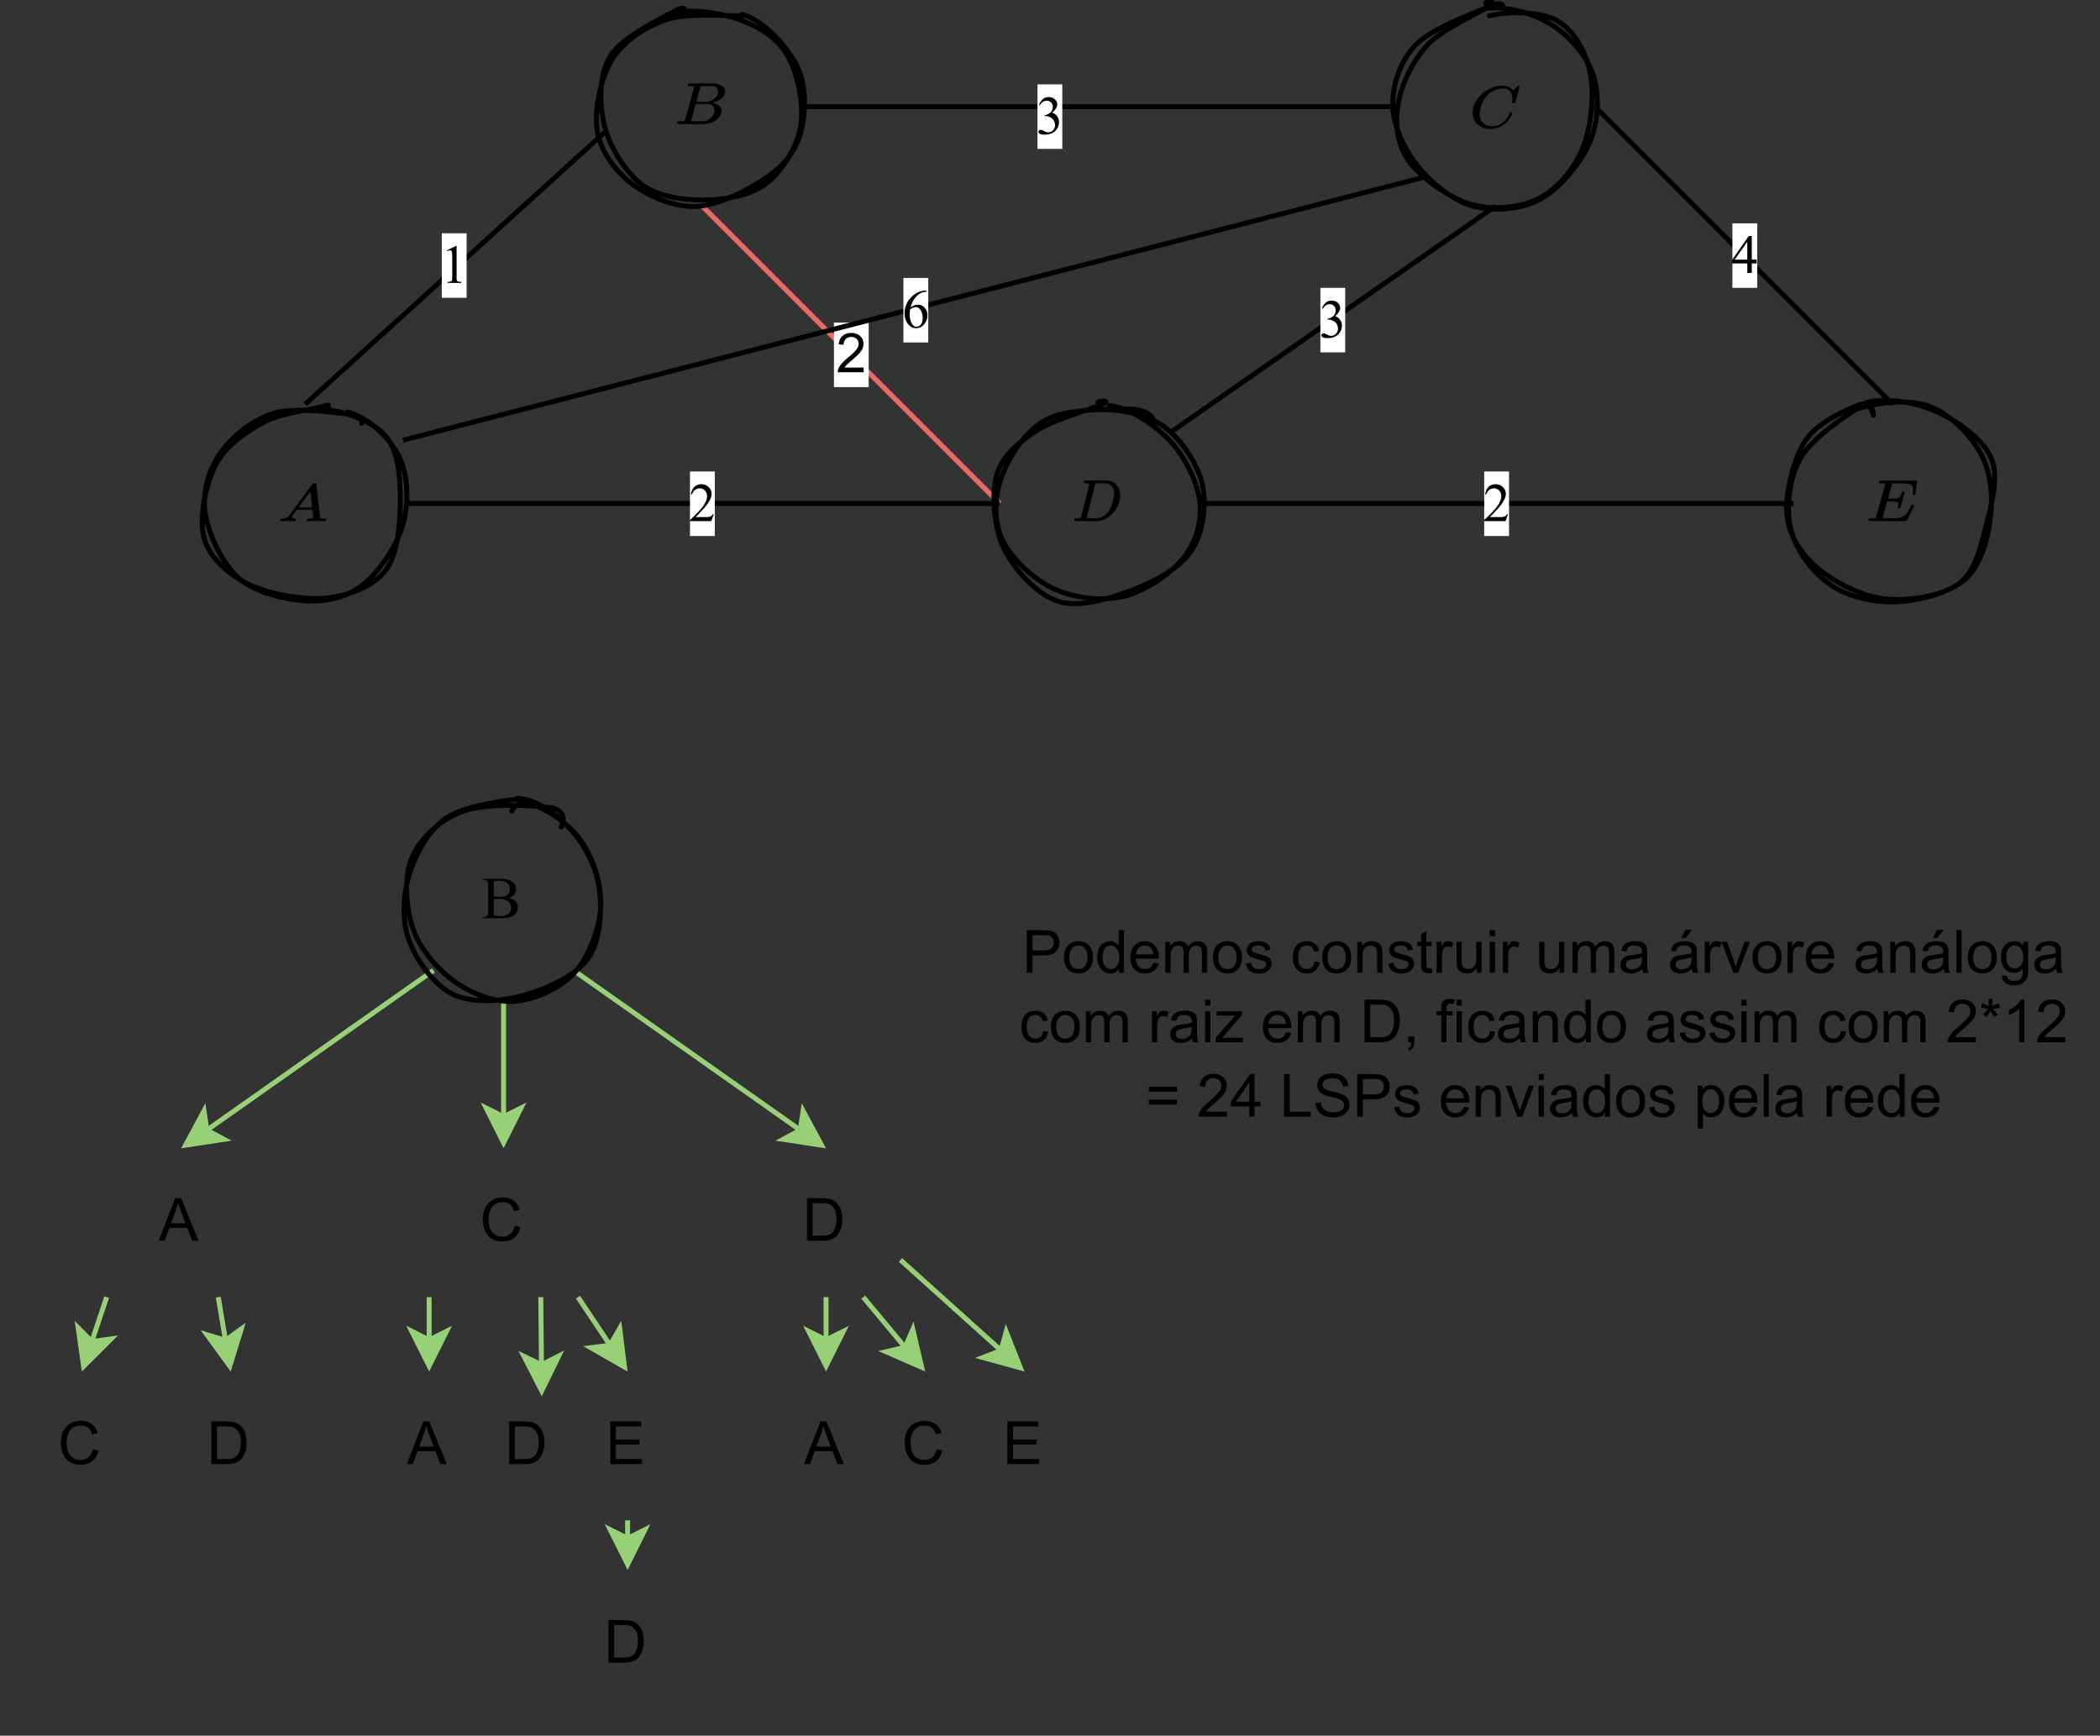 <?xml version="1.0" encoding="UTF-8" standalone="no"?>
<svg 
   width="317.04pt"
   height="262.08pt"
   viewBox="0 0 317.04 262.08"
   version="1.1"
   id="svg522"
   xmlns:xlink="http://www.w3.org/1999/xlink"
   xmlns="http://www.w3.org/2000/svg"
   xmlns:svg="http://www.w3.org/2000/svg" content="%3Cmxfile%20host%3D%22app.diagrams.net%22%20modified%3D%222023-01-20T11%3A32%3A51.109Z%22%20agent%3D%225.0%20(X11%3B%20Linux%20x86_64)%20AppleWebKit%2F537.36%20(KHTML%2C%20like%20Gecko)%20Chrome%2F108.0.0.0%20Safari%2F537.36%22%20etag%3D%22iUFE4s3kjFXqrrcdAFxo%22%20version%3D%2220.8.8%22%20type%3D%22device%22%3E%3Cdiagram%20id%3D%22sW16sbxJDWm1MhWyTwTw%22%20name%3D%22Page-1%22%3E7Vxbc5s6EP41vJyZZrgYMI%2B%2BJO100k5at3PaRwVkWw0gBsuxnV9%2FJJC5WDjWcVJQcGYyDloJELv7fbtaYWvWJNp%2BTEGy%2FIIDGGqmHmw1a6qZpuMa9JMJdrnAcq1csEhRkIuMUjBDT5ALdS5dowCuagMJxiFBSV3o4ziGPqnJQJriTX3YHIf1uyZgwe%2Bol4KZD0IoDPsXBWTJpYbjlR2fIFos%2Ba2Hppt3RKAYnAtWSxDgTeVe1rVmTVKMSX4UbScwZLrb6yWf0M2R3mJiKYyJzAl%2FnlL7IcbLL7sf5h3%2Bvkus9ecP%2FCqPIFzzBzb5bMlur4IUr%2BMAsqvomjXGKVniBY5BeItxQoUGFf6BhOy48cCaYCpakijkvXCLyC92%2BpXNW78rPdMtv3LW2O0bMUl3v6qN3%2BUVWLM8LWuV5wUjZnbajHEMc8kNCkPevyIpfoATHOI0ezrreuSMHYf25M8Ng8Wh5UsF7y2J16nPR%2BH7bxMvmXzFs2Sbxp%2B%2F3S78nx887uMEpAtInhtoF45AAQRxBOmz0BNTGAKCHuszAdyVF8W40tr0gBu82fjPTrNifc0c0L9x%2Fk%2FwBHpNijum1M0SEThLQKaGDUV%2B3eJgleRgnKMt85zx6gESf8l75zgmNyBCITPaDxRRfJv6V7ihn99xBGI2hFpsbyRux6PmeIQpgduKSNQn77X2IOdkNOTNTYnsARctK5jey17fAEPBAIaodOqRM97kqqgjstDtq8JTl4TnlW7UEeqY3kmM0tYdTKnlCUy5UMIpTmH7BYAdyALWaqSJzhDsSfB3aw5kVN2ncKZmB3oj5rbVMvfgCGGPekrYBfVywjacjhnb0GUyJiURd25G1S1SbVmkumoh1T6C1GlPkTrQlUOqmN1aqiRXkmufemalNE6dtxlRDb0Biq35xDnsfZBtq83e0l6hVlpt6I4kd9yCexgeEHSIFlStU5%2Bqi61uxoxEkQ%2FCEe%2BIUBCEmVfBFXoC99n1mKITjGKSPYs91uypnPVE6zzv6AKlF7UzPhOtWp5qonr9yhgO7Trb5y1p6%2FBr37EHrgzB8%2FmK%2Bsmh%2BYopvMSiYkB21EC%2BbB3syqMoqWHfGBon0K%2FgSluaEgZKUYInMkKeyU36mtAN1aqVGbopWKDL2H1OsexNxW5XFqiOWkB1jwD1uqdAtZ3uVl6Ne0r2GTXstmOpXUPiCRwKe0aeO9Vdtw4%2FPwSrFfJrCDS0c7eVGhU7aChbNg8ctoTAZvufURBrfVex7x7gdeoBZxRaXqkK%2Bm7%2F3AJHlnDt2H8g7lOMVYy7DWthwSrH9yYOEuQioHYWd933uPt3UDeURd2gU9Ydthx33QsKvNIu0NYbPc9Os0K8I8EpKOWRuknrWuaO0sCa8qXNJkqve95rMPDB6zyWITKw1cDA1t9iYKflzFcafsrAyJOEkdNWDaH57meUhrtg0uJFK14PdtwTdNpYD357ztFpcuu0m2Zd0OJG1v52p4vb%2FTQrMXbS4xh7sNPXeYx1W64u%2Fo%2FqkipAsnVJILmdEqnbdp3wgtYr0i7gdMqlbneFwoo7XLoLdLtboAvhdNrfcGrZii1ZbbFU2%2Bds5uAtVcu2O1a%2F%2BFpSj72%2F0KMq6nft92TyVBiRXZW53Ra%2FxVXZdX%2BBVIQNVYDkXFQUNz3V1C9%2BK6nPdX9XNfWL2y59Jh%2FlvP%2BiKnKWat7vitzfY%2FIRVnCdq19cwfU49AqZj9e1%2BsUvBtzhAEaYvYfk45jqeY1SeryOAP3UJpY2MtJHnEI2mzhvh3gBsuERS5gBemLZOzuml6PT0udU4XGAs%2FmvUFQMNf8x2L2z2%2Brs3Wb9dnbHbgzjRwSCbA4Jzb%2BzNDyA%2FXWLw6%2BfFilCxS2K1wVe6Be0Wf5qT%2F4FpfKnj6zr%2FwA%3D%3C%2Fdiagram%3E%3C%2Fmxfile%3E">
  <rect x="0" y="0" width="317.04" height="262.08" fill="#333333" stroke="none"/>
  <defs
     id="defs126">
    <g
       id="g124">
      <g
         id="glyph-0-0" />
      <g
         id="glyph-0-1">
        <path
           d="M 4.156 -0.703 L 4.156 0 L 0.25 0 C 0.238 -0.176 0.266 -0.344 0.328 -0.5 C 0.43 -0.77 0.594 -1.031 0.812 -1.281 C 1.031 -1.539 1.348 -1.844 1.766 -2.188 C 2.398 -2.707 2.832 -3.117 3.062 -3.422 C 3.289 -3.734 3.406 -4.031 3.406 -4.312 C 3.406 -4.594 3.301 -4.832 3.094 -5.031 C 2.883 -5.227 2.613 -5.328 2.281 -5.328 C 1.938 -5.328 1.66 -5.223 1.453 -5.016 C 1.242 -4.805 1.133 -4.516 1.125 -4.141 L 0.391 -4.219 C 0.441 -4.781 0.633 -5.207 0.969 -5.5 C 1.301 -5.789 1.742 -5.938 2.297 -5.938 C 2.867 -5.938 3.316 -5.773 3.641 -5.453 C 3.973 -5.141 4.141 -4.754 4.141 -4.297 C 4.141 -4.055 4.094 -3.82 4 -3.594 C 3.906 -3.363 3.742 -3.125 3.516 -2.875 C 3.297 -2.625 2.926 -2.273 2.406 -1.828 C 1.969 -1.461 1.688 -1.211 1.562 -1.078 C 1.438 -0.953 1.332 -0.828 1.25 -0.703 Z M 4.156 -0.703 "
           id="path3" />
      </g>
      <g
         id="glyph-1-0" />
      <g
         id="glyph-1-1">
        <path
           d="M 0.969 -4.922 L 2.297 -5.578 L 2.422 -5.578 L 2.422 -0.969 C 2.422 -0.656 2.43 -0.461 2.453 -0.391 C 2.484 -0.316 2.539 -0.258 2.625 -0.219 C 2.707 -0.176 2.875 -0.156 3.125 -0.156 L 3.125 0 L 1.062 0 L 1.062 -0.156 C 1.32 -0.156 1.488 -0.176 1.562 -0.219 C 1.633 -0.258 1.688 -0.312 1.719 -0.375 C 1.75 -0.438 1.766 -0.633 1.766 -0.969 L 1.766 -3.906 C 1.766 -4.301 1.75 -4.555 1.719 -4.672 C 1.707 -4.766 1.676 -4.828 1.625 -4.859 C 1.57 -4.898 1.508 -4.922 1.438 -4.922 C 1.344 -4.922 1.207 -4.879 1.031 -4.797 Z M 0.969 -4.922 "
           id="path7" />
      </g>
      <g
         id="glyph-1-2">
        <path
           d="M 3.781 -1.047 L 3.406 0 L 0.172 0 L 0.172 -0.156 C 1.117 -1.02 1.785 -1.723 2.172 -2.266 C 2.566 -2.816 2.766 -3.316 2.766 -3.766 C 2.766 -4.117 2.656 -4.406 2.438 -4.625 C 2.227 -4.844 1.977 -4.953 1.688 -4.953 C 1.414 -4.953 1.172 -4.875 0.953 -4.719 C 0.742 -4.562 0.586 -4.332 0.484 -4.031 L 0.328 -4.031 C 0.398 -4.531 0.57 -4.91 0.844 -5.172 C 1.125 -5.441 1.473 -5.578 1.891 -5.578 C 2.336 -5.578 2.707 -5.43 3 -5.141 C 3.301 -4.859 3.453 -4.523 3.453 -4.141 C 3.453 -3.859 3.383 -3.582 3.25 -3.312 C 3.051 -2.875 2.727 -2.41 2.281 -1.922 C 1.613 -1.191 1.195 -0.754 1.031 -0.609 L 2.469 -0.609 C 2.75 -0.609 2.945 -0.617 3.062 -0.641 C 3.188 -0.66 3.297 -0.703 3.391 -0.766 C 3.484 -0.836 3.566 -0.93 3.641 -1.047 Z M 3.781 -1.047 "
           id="path10" />
      </g>
      <g
         id="glyph-1-3">
        <path
           d="M 0.422 -4.422 C 0.578 -4.785 0.77 -5.066 1 -5.266 C 1.238 -5.473 1.535 -5.578 1.891 -5.578 C 2.328 -5.578 2.664 -5.43 2.906 -5.141 C 3.082 -4.93 3.172 -4.707 3.172 -4.469 C 3.172 -4.07 2.922 -3.66 2.422 -3.234 C 2.754 -3.098 3.004 -2.906 3.172 -2.656 C 3.348 -2.414 3.438 -2.133 3.438 -1.812 C 3.438 -1.332 3.285 -0.922 2.984 -0.578 C 2.598 -0.129 2.031 0.094 1.281 0.094 C 0.914 0.094 0.664 0.051 0.531 -0.031 C 0.395 -0.125 0.328 -0.223 0.328 -0.328 C 0.328 -0.41 0.359 -0.477 0.422 -0.531 C 0.492 -0.594 0.57 -0.625 0.656 -0.625 C 0.719 -0.625 0.785 -0.613 0.859 -0.594 C 0.91 -0.582 1.016 -0.535 1.172 -0.453 C 1.328 -0.367 1.438 -0.316 1.5 -0.297 C 1.602 -0.266 1.711 -0.25 1.828 -0.25 C 2.098 -0.25 2.332 -0.352 2.531 -0.562 C 2.738 -0.781 2.844 -1.035 2.844 -1.328 C 2.844 -1.535 2.797 -1.742 2.703 -1.953 C 2.629 -2.098 2.551 -2.207 2.469 -2.281 C 2.352 -2.395 2.195 -2.492 2 -2.578 C 1.801 -2.672 1.594 -2.719 1.375 -2.719 L 1.25 -2.719 L 1.25 -2.828 C 1.469 -2.859 1.68 -2.938 1.891 -3.062 C 2.109 -3.188 2.266 -3.336 2.359 -3.516 C 2.453 -3.691 2.5 -3.883 2.5 -4.094 C 2.5 -4.375 2.41 -4.598 2.234 -4.766 C 2.066 -4.941 1.852 -5.031 1.594 -5.031 C 1.176 -5.031 0.828 -4.805 0.547 -4.359 Z M 0.422 -4.422 "
           id="path13" />
      </g>
      <g
         id="glyph-1-4">
        <path
           d="M 3.703 -5.578 L 3.703 -5.422 C 3.348 -5.391 3.055 -5.32 2.828 -5.219 C 2.609 -5.113 2.391 -4.953 2.172 -4.734 C 1.953 -4.516 1.77 -4.27 1.625 -4 C 1.477 -3.727 1.359 -3.41 1.266 -3.047 C 1.648 -3.316 2.035 -3.453 2.422 -3.453 C 2.797 -3.453 3.117 -3.301 3.391 -3 C 3.672 -2.695 3.812 -2.312 3.812 -1.844 C 3.812 -1.383 3.672 -0.969 3.391 -0.594 C 3.055 -0.133 2.617 0.094 2.078 0.094 C 1.703 0.094 1.383 -0.031 1.125 -0.281 C 0.613 -0.758 0.359 -1.379 0.359 -2.141 C 0.359 -2.629 0.453 -3.094 0.641 -3.531 C 0.836 -3.977 1.117 -4.367 1.484 -4.703 C 1.848 -5.047 2.195 -5.273 2.531 -5.391 C 2.863 -5.516 3.176 -5.578 3.469 -5.578 Z M 1.188 -2.75 C 1.145 -2.395 1.125 -2.102 1.125 -1.875 C 1.125 -1.613 1.172 -1.332 1.266 -1.031 C 1.359 -0.727 1.5 -0.488 1.688 -0.312 C 1.82 -0.188 1.988 -0.125 2.188 -0.125 C 2.414 -0.125 2.625 -0.234 2.812 -0.453 C 3 -0.68 3.094 -1 3.094 -1.406 C 3.094 -1.863 3 -2.258 2.812 -2.594 C 2.633 -2.926 2.375 -3.094 2.031 -3.094 C 1.938 -3.094 1.828 -3.07 1.703 -3.031 C 1.586 -2.988 1.414 -2.895 1.188 -2.75 Z M 1.188 -2.75 "
           id="path16" />
      </g>
      <g
         id="glyph-1-5">
        <path
           d="M 3.844 -2.016 L 3.844 -1.438 L 3.109 -1.438 L 3.109 0 L 2.438 0 L 2.438 -1.438 L 0.125 -1.438 L 0.125 -1.953 L 2.656 -5.578 L 3.109 -5.578 L 3.109 -2.016 Z M 2.438 -2.016 L 2.438 -4.719 L 0.531 -2.016 Z M 2.438 -2.016 "
           id="path19" />
      </g>
      <g
         id="glyph-2-0" />
      <g
         id="glyph-2-1">
        <path
           d="M 4.156 -3.047 C 4.57 -2.953 4.879 -2.812 5.078 -2.625 C 5.367 -2.352 5.516 -2.02 5.516 -1.625 C 5.516 -1.332 5.422 -1.051 5.234 -0.781 C 5.047 -0.508 4.785 -0.312 4.453 -0.188 C 4.129 -0.062 3.633 0 2.969 0 L 0.156 0 L 0.156 -0.156 L 0.375 -0.156 C 0.625 -0.156 0.801 -0.238 0.906 -0.406 C 0.977 -0.5 1.016 -0.719 1.016 -1.062 L 1.016 -4.906 C 1.016 -5.27 0.973 -5.504 0.891 -5.609 C 0.773 -5.734 0.602 -5.797 0.375 -5.797 L 0.156 -5.797 L 0.156 -5.953 L 2.719 -5.953 C 3.207 -5.953 3.594 -5.922 3.875 -5.859 C 4.32 -5.754 4.66 -5.566 4.891 -5.297 C 5.117 -5.023 5.234 -4.719 5.234 -4.375 C 5.234 -4.07 5.141 -3.801 4.953 -3.562 C 4.773 -3.332 4.508 -3.16 4.156 -3.047 Z M 1.859 -3.281 C 1.961 -3.258 2.082 -3.242 2.219 -3.234 C 2.363 -3.223 2.52 -3.219 2.688 -3.219 C 3.113 -3.219 3.43 -3.266 3.641 -3.359 C 3.859 -3.453 4.023 -3.594 4.141 -3.781 C 4.254 -3.969 4.312 -4.176 4.312 -4.406 C 4.312 -4.75 4.172 -5.047 3.891 -5.297 C 3.609 -5.547 3.191 -5.672 2.641 -5.672 C 2.348 -5.672 2.086 -5.633 1.859 -5.562 Z M 1.859 -0.438 C 2.191 -0.352 2.523 -0.312 2.859 -0.312 C 3.391 -0.312 3.789 -0.43 4.062 -0.672 C 4.344 -0.91 4.484 -1.207 4.484 -1.562 C 4.484 -1.789 4.422 -2.008 4.297 -2.219 C 4.172 -2.438 3.969 -2.602 3.688 -2.719 C 3.406 -2.844 3.051 -2.906 2.625 -2.906 C 2.445 -2.906 2.289 -2.898 2.156 -2.891 C 2.031 -2.891 1.93 -2.883 1.859 -2.875 Z M 1.859 -0.438 "
           id="path23" />
      </g>
      <g
         id="glyph-3-0" />
      <g
         id="glyph-3-1">
        <path
           d="M -0.016 0 L 2.469 -6.438 L 3.375 -6.438 L 6.016 0 L 5.047 0 L 4.297 -1.953 L 1.594 -1.953 L 0.891 0 Z M 1.844 -2.641 L 4.031 -2.641 L 3.359 -4.438 C 3.148 -4.977 3 -5.422 2.906 -5.766 C 2.82 -5.348 2.703 -4.938 2.547 -4.531 Z M 1.844 -2.641 "
           id="path27" />
      </g>
      <g
         id="glyph-3-2">
        <path
           d="M 5.297 -2.266 L 6.141 -2.047 C 5.961 -1.348 5.641 -0.812 5.172 -0.438 C 4.711 -0.07 4.145 0.109 3.469 0.109 C 2.781 0.109 2.219 -0.031 1.781 -0.312 C 1.344 -0.594 1.008 -1 0.781 -1.531 C 0.562 -2.07 0.453 -2.648 0.453 -3.266 C 0.453 -3.941 0.578 -4.531 0.828 -5.031 C 1.086 -5.531 1.453 -5.906 1.922 -6.156 C 2.398 -6.414 2.922 -6.547 3.484 -6.547 C 4.129 -6.547 4.672 -6.379 5.109 -6.047 C 5.555 -5.723 5.863 -5.266 6.031 -4.672 L 5.188 -4.484 C 5.039 -4.953 4.828 -5.289 4.547 -5.5 C 4.266 -5.719 3.906 -5.828 3.469 -5.828 C 2.977 -5.828 2.566 -5.707 2.234 -5.469 C 1.898 -5.227 1.664 -4.906 1.531 -4.5 C 1.395 -4.102 1.328 -3.695 1.328 -3.281 C 1.328 -2.727 1.406 -2.242 1.562 -1.828 C 1.727 -1.422 1.977 -1.117 2.312 -0.922 C 2.645 -0.723 3.008 -0.625 3.406 -0.625 C 3.883 -0.625 4.285 -0.758 4.609 -1.031 C 4.941 -1.312 5.172 -1.723 5.297 -2.266 Z M 5.297 -2.266 "
           id="path30" />
      </g>
      <g
         id="glyph-3-3">
        <path
           d="M 0.688 0 L 0.688 -6.438 L 2.906 -6.438 C 3.414 -6.438 3.801 -6.406 4.062 -6.344 C 4.426 -6.258 4.738 -6.109 5 -5.891 C 5.344 -5.598 5.598 -5.227 5.766 -4.781 C 5.93 -4.344 6.016 -3.832 6.016 -3.25 C 6.016 -2.758 5.957 -2.328 5.844 -1.953 C 5.727 -1.578 5.582 -1.266 5.406 -1.016 C 5.227 -0.766 5.031 -0.566 4.812 -0.422 C 4.602 -0.285 4.348 -0.18 4.047 -0.109 C 3.754 -0.035 3.41 0 3.016 0 Z M 1.547 -0.766 L 2.922 -0.766 C 3.348 -0.766 3.68 -0.801 3.922 -0.875 C 4.16 -0.957 4.352 -1.07 4.5 -1.219 C 4.695 -1.414 4.852 -1.688 4.969 -2.031 C 5.082 -2.375 5.141 -2.785 5.141 -3.266 C 5.141 -3.941 5.031 -4.457 4.812 -4.812 C 4.594 -5.176 4.32 -5.422 4 -5.547 C 3.77 -5.641 3.406 -5.688 2.906 -5.688 L 1.547 -5.688 Z M 1.547 -0.766 "
           id="path33" />
      </g>
      <g
         id="glyph-3-4">
        <path
           d="M 0.719 0 L 0.719 -6.438 L 5.375 -6.438 L 5.375 -5.688 L 1.562 -5.688 L 1.562 -3.703 L 5.125 -3.703 L 5.125 -2.953 L 1.562 -2.953 L 1.562 -0.766 L 5.516 -0.766 L 5.516 0 Z M 0.719 0 "
           id="path36" />
      </g>
      <g
         id="glyph-3-5">
        <path
           d="M 0.688 0 L 0.688 -6.438 L 3.125 -6.438 C 3.551 -6.438 3.879 -6.414 4.109 -6.375 C 4.422 -6.32 4.68 -6.223 4.891 -6.078 C 5.109 -5.93 5.281 -5.723 5.406 -5.453 C 5.539 -5.191 5.609 -4.898 5.609 -4.578 C 5.609 -4.023 5.43 -3.562 5.078 -3.188 C 4.734 -2.812 4.109 -2.625 3.203 -2.625 L 1.547 -2.625 L 1.547 0 Z M 1.547 -3.375 L 3.219 -3.375 C 3.758 -3.375 4.145 -3.477 4.375 -3.688 C 4.613 -3.895 4.734 -4.18 4.734 -4.547 C 4.734 -4.816 4.664 -5.047 4.531 -5.234 C 4.395 -5.43 4.211 -5.562 3.984 -5.625 C 3.848 -5.664 3.582 -5.688 3.188 -5.688 L 1.547 -5.688 Z M 1.547 -3.375 "
           id="path39" />
      </g>
      <g
         id="glyph-3-6">
        <path
           d="M 0.297 -2.328 C 0.297 -3.191 0.535 -3.832 1.016 -4.25 C 1.422 -4.594 1.91 -4.766 2.484 -4.766 C 3.129 -4.766 3.656 -4.555 4.062 -4.141 C 4.469 -3.723 4.672 -3.145 4.672 -2.406 C 4.672 -1.801 4.578 -1.328 4.391 -0.984 C 4.211 -0.641 3.953 -0.367 3.609 -0.172 C 3.266 0.016 2.891 0.109 2.484 0.109 C 1.828 0.109 1.297 -0.098 0.891 -0.516 C 0.492 -0.941 0.297 -1.547 0.297 -2.328 Z M 1.109 -2.328 C 1.109 -1.734 1.238 -1.285 1.5 -0.984 C 1.758 -0.691 2.086 -0.547 2.484 -0.547 C 2.879 -0.547 3.207 -0.691 3.469 -0.984 C 3.727 -1.285 3.859 -1.742 3.859 -2.359 C 3.859 -2.93 3.727 -3.367 3.469 -3.672 C 3.207 -3.973 2.879 -4.125 2.484 -4.125 C 2.086 -4.125 1.758 -3.973 1.5 -3.672 C 1.238 -3.379 1.109 -2.93 1.109 -2.328 Z M 1.109 -2.328 "
           id="path42" />
      </g>
      <g
         id="glyph-3-7">
        <path
           d="M 3.625 0 L 3.625 -0.594 C 3.32 -0.125 2.883 0.109 2.312 0.109 C 1.945 0.109 1.609 0.004 1.297 -0.203 C 0.984 -0.41 0.738 -0.695 0.562 -1.062 C 0.395 -1.426 0.312 -1.848 0.312 -2.328 C 0.312 -2.797 0.391 -3.219 0.547 -3.594 C 0.703 -3.977 0.93 -4.27 1.234 -4.469 C 1.547 -4.664 1.895 -4.766 2.281 -4.766 C 2.562 -4.766 2.812 -4.707 3.031 -4.594 C 3.25 -4.477 3.426 -4.32 3.562 -4.125 L 3.562 -6.438 L 4.359 -6.438 L 4.359 0 Z M 1.125 -2.328 C 1.125 -1.734 1.25 -1.285 1.5 -0.984 C 1.75 -0.691 2.047 -0.547 2.391 -0.547 C 2.734 -0.547 3.023 -0.688 3.266 -0.969 C 3.516 -1.25 3.641 -1.68 3.641 -2.266 C 3.641 -2.898 3.516 -3.367 3.266 -3.672 C 3.016 -3.973 2.711 -4.125 2.359 -4.125 C 2.004 -4.125 1.707 -3.977 1.469 -3.688 C 1.238 -3.395 1.125 -2.941 1.125 -2.328 Z M 1.125 -2.328 "
           id="path45" />
      </g>
      <g
         id="glyph-3-8">
        <path
           d="M 3.781 -1.5 L 4.609 -1.406 C 4.473 -0.926 4.227 -0.551 3.875 -0.281 C 3.531 -0.02 3.086 0.109 2.547 0.109 C 1.867 0.109 1.328 -0.098 0.922 -0.516 C 0.523 -0.941 0.328 -1.535 0.328 -2.297 C 0.328 -3.078 0.531 -3.68 0.938 -4.109 C 1.344 -4.547 1.867 -4.766 2.516 -4.766 C 3.141 -4.766 3.645 -4.551 4.031 -4.125 C 4.426 -3.707 4.625 -3.113 4.625 -2.344 C 4.625 -2.289 4.625 -2.219 4.625 -2.125 L 1.141 -2.125 C 1.172 -1.613 1.316 -1.223 1.578 -0.953 C 1.836 -0.68 2.164 -0.547 2.562 -0.547 C 2.852 -0.547 3.098 -0.617 3.297 -0.766 C 3.504 -0.922 3.664 -1.164 3.781 -1.5 Z M 1.188 -2.781 L 3.797 -2.781 C 3.766 -3.176 3.664 -3.473 3.5 -3.672 C 3.25 -3.973 2.922 -4.125 2.516 -4.125 C 2.148 -4.125 1.844 -4 1.594 -3.75 C 1.352 -3.508 1.219 -3.188 1.188 -2.781 Z M 1.188 -2.781 "
           id="path48" />
      </g>
      <g
         id="glyph-3-9">
        <path
           d="M 0.594 0 L 0.594 -4.672 L 1.297 -4.672 L 1.297 -4.016 C 1.441 -4.242 1.633 -4.426 1.875 -4.562 C 2.125 -4.695 2.406 -4.766 2.719 -4.766 C 3.062 -4.766 3.344 -4.691 3.562 -4.547 C 3.781 -4.41 3.938 -4.211 4.031 -3.953 C 4.406 -4.492 4.883 -4.766 5.469 -4.766 C 5.938 -4.766 6.297 -4.633 6.547 -4.375 C 6.797 -4.125 6.922 -3.734 6.922 -3.203 L 6.922 0 L 6.125 0 L 6.125 -2.938 C 6.125 -3.258 6.098 -3.488 6.047 -3.625 C 6.004 -3.758 5.914 -3.867 5.781 -3.953 C 5.645 -4.047 5.484 -4.094 5.297 -4.094 C 4.973 -4.094 4.703 -3.984 4.484 -3.766 C 4.266 -3.547 4.156 -3.195 4.156 -2.719 L 4.156 0 L 3.359 0 L 3.359 -3.031 C 3.359 -3.383 3.297 -3.648 3.172 -3.828 C 3.047 -4.004 2.836 -4.094 2.547 -4.094 C 2.316 -4.094 2.109 -4.031 1.922 -3.906 C 1.734 -3.789 1.598 -3.617 1.516 -3.391 C 1.43 -3.172 1.391 -2.848 1.391 -2.422 L 1.391 0 Z M 0.594 0 "
           id="path51" />
      </g>
      <g
         id="glyph-3-10">
        <path
           d="M 0.281 -1.391 L 1.062 -1.516 C 1.102 -1.203 1.223 -0.961 1.422 -0.797 C 1.629 -0.629 1.91 -0.547 2.266 -0.547 C 2.629 -0.547 2.898 -0.617 3.078 -0.766 C 3.254 -0.91 3.344 -1.082 3.344 -1.281 C 3.344 -1.469 3.266 -1.609 3.109 -1.703 C 2.992 -1.773 2.723 -1.867 2.297 -1.984 C 1.711 -2.129 1.305 -2.254 1.078 -2.359 C 0.859 -2.461 0.691 -2.609 0.578 -2.797 C 0.461 -2.984 0.406 -3.191 0.406 -3.422 C 0.406 -3.629 0.453 -3.82 0.547 -4 C 0.641 -4.176 0.77 -4.328 0.938 -4.453 C 1.062 -4.535 1.227 -4.609 1.438 -4.672 C 1.656 -4.734 1.883 -4.766 2.125 -4.766 C 2.488 -4.766 2.805 -4.711 3.078 -4.609 C 3.359 -4.504 3.566 -4.363 3.703 -4.188 C 3.836 -4.008 3.93 -3.77 3.984 -3.469 L 3.203 -3.359 C 3.172 -3.598 3.066 -3.785 2.891 -3.922 C 2.723 -4.055 2.488 -4.125 2.188 -4.125 C 1.82 -4.125 1.562 -4.062 1.406 -3.938 C 1.25 -3.82 1.172 -3.68 1.172 -3.516 C 1.172 -3.41 1.203 -3.32 1.266 -3.25 C 1.328 -3.156 1.43 -3.082 1.578 -3.031 C 1.648 -3 1.879 -2.93 2.266 -2.828 C 2.828 -2.68 3.219 -2.562 3.438 -2.469 C 3.664 -2.375 3.844 -2.234 3.969 -2.047 C 4.094 -1.867 4.156 -1.645 4.156 -1.375 C 4.156 -1.102 4.078 -0.852 3.922 -0.625 C 3.766 -0.395 3.539 -0.211 3.25 -0.078 C 2.969 0.047 2.641 0.109 2.266 0.109 C 1.66 0.109 1.195 -0.016 0.875 -0.266 C 0.562 -0.523 0.363 -0.898 0.281 -1.391 Z M 0.281 -1.391 "
           id="path54" />
      </g>
      <g
         id="glyph-3-11" />
      <g
         id="glyph-3-12">
        <path
           d="M 3.641 -1.703 L 4.422 -1.609 C 4.336 -1.066 4.117 -0.645 3.766 -0.344 C 3.41 -0.039 2.977 0.109 2.469 0.109 C 1.832 0.109 1.32 -0.098 0.938 -0.516 C 0.551 -0.93 0.359 -1.531 0.359 -2.312 C 0.359 -2.82 0.441 -3.266 0.609 -3.641 C 0.773 -4.016 1.023 -4.297 1.359 -4.484 C 1.703 -4.672 2.078 -4.766 2.484 -4.766 C 2.984 -4.766 3.395 -4.633 3.719 -4.375 C 4.039 -4.125 4.25 -3.766 4.344 -3.297 L 3.578 -3.172 C 3.504 -3.484 3.375 -3.719 3.188 -3.875 C 3 -4.039 2.773 -4.125 2.516 -4.125 C 2.109 -4.125 1.781 -3.977 1.531 -3.688 C 1.289 -3.406 1.172 -2.957 1.172 -2.344 C 1.172 -1.707 1.289 -1.25 1.531 -0.969 C 1.77 -0.688 2.082 -0.547 2.469 -0.547 C 2.781 -0.547 3.039 -0.641 3.25 -0.828 C 3.457 -1.016 3.586 -1.305 3.641 -1.703 Z M 3.641 -1.703 "
           id="path58" />
      </g>
      <g
         id="glyph-3-13">
        <path
           d="M 0.594 0 L 0.594 -4.672 L 1.312 -4.672 L 1.312 -4 C 1.645 -4.508 2.141 -4.766 2.797 -4.766 C 3.078 -4.766 3.332 -4.711 3.562 -4.609 C 3.801 -4.516 3.977 -4.383 4.094 -4.219 C 4.207 -4.062 4.289 -3.867 4.344 -3.641 C 4.375 -3.492 4.391 -3.238 4.391 -2.875 L 4.391 0 L 3.594 0 L 3.594 -2.844 C 3.594 -3.164 3.562 -3.406 3.5 -3.562 C 3.438 -3.719 3.328 -3.844 3.172 -3.938 C 3.016 -4.039 2.832 -4.094 2.625 -4.094 C 2.289 -4.094 2 -3.984 1.75 -3.766 C 1.508 -3.555 1.391 -3.148 1.391 -2.547 L 1.391 0 Z M 0.594 0 "
           id="path61" />
      </g>
      <g
         id="glyph-3-14">
        <path
           d="M 2.328 -0.703 L 2.438 -0.016 C 2.207 0.035 2.008 0.062 1.844 0.062 C 1.551 0.062 1.328 0.016 1.172 -0.078 C 1.016 -0.172 0.898 -0.289 0.828 -0.438 C 0.766 -0.582 0.734 -0.891 0.734 -1.359 L 0.734 -4.047 L 0.156 -4.047 L 0.156 -4.672 L 0.734 -4.672 L 0.734 -5.828 L 1.531 -6.297 L 1.531 -4.672 L 2.328 -4.672 L 2.328 -4.047 L 1.531 -4.047 L 1.531 -1.328 C 1.531 -1.098 1.539 -0.953 1.562 -0.891 C 1.594 -0.828 1.641 -0.773 1.703 -0.734 C 1.766 -0.691 1.852 -0.672 1.969 -0.672 C 2.062 -0.672 2.18 -0.68 2.328 -0.703 Z M 2.328 -0.703 "
           id="path64" />
      </g>
      <g
         id="glyph-3-15">
        <path
           d="M 0.578 0 L 0.578 -4.672 L 1.297 -4.672 L 1.297 -3.953 C 1.473 -4.285 1.641 -4.504 1.797 -4.609 C 1.953 -4.711 2.125 -4.766 2.312 -4.766 C 2.57 -4.766 2.844 -4.68 3.125 -4.516 L 2.844 -3.781 C 2.656 -3.895 2.461 -3.953 2.266 -3.953 C 2.098 -3.953 1.941 -3.898 1.797 -3.797 C 1.66 -3.691 1.562 -3.547 1.5 -3.359 C 1.414 -3.078 1.375 -2.77 1.375 -2.438 L 1.375 0 Z M 0.578 0 "
           id="path67" />
      </g>
      <g
         id="glyph-3-16">
        <path
           d="M 3.656 0 L 3.656 -0.688 C 3.289 -0.156 2.797 0.109 2.172 0.109 C 1.898 0.109 1.645 0.055 1.406 -0.047 C 1.164 -0.16 0.984 -0.297 0.859 -0.453 C 0.742 -0.609 0.664 -0.801 0.625 -1.031 C 0.594 -1.188 0.578 -1.438 0.578 -1.781 L 0.578 -4.672 L 1.359 -4.672 L 1.359 -2.078 C 1.359 -1.66 1.379 -1.383 1.422 -1.25 C 1.461 -1.039 1.562 -0.875 1.719 -0.75 C 1.883 -0.633 2.086 -0.578 2.328 -0.578 C 2.566 -0.578 2.789 -0.633 3 -0.75 C 3.207 -0.875 3.352 -1.039 3.438 -1.25 C 3.52 -1.457 3.562 -1.766 3.562 -2.172 L 3.562 -4.672 L 4.359 -4.672 L 4.359 0 Z M 3.656 0 "
           id="path70" />
      </g>
      <g
         id="glyph-3-17">
        <path
           d="M 0.594 -5.531 L 0.594 -6.438 L 1.391 -6.438 L 1.391 -5.531 Z M 0.594 0 L 0.594 -4.672 L 1.391 -4.672 L 1.391 0 Z M 0.594 0 "
           id="path73" />
      </g>
      <g
         id="glyph-3-18">
        <path
           d="M 3.641 -0.578 C 3.348 -0.328 3.066 -0.148 2.797 -0.047 C 2.523 0.055 2.234 0.109 1.922 0.109 C 1.41 0.109 1.016 -0.016 0.734 -0.266 C 0.461 -0.516 0.328 -0.836 0.328 -1.234 C 0.328 -1.461 0.379 -1.672 0.484 -1.859 C 0.586 -2.047 0.723 -2.195 0.891 -2.312 C 1.055 -2.426 1.242 -2.516 1.453 -2.578 C 1.609 -2.609 1.844 -2.645 2.156 -2.688 C 2.801 -2.758 3.273 -2.852 3.578 -2.969 C 3.578 -3.07 3.578 -3.141 3.578 -3.172 C 3.578 -3.492 3.504 -3.719 3.359 -3.844 C 3.148 -4.031 2.848 -4.125 2.453 -4.125 C 2.078 -4.125 1.801 -4.055 1.625 -3.922 C 1.445 -3.797 1.316 -3.566 1.234 -3.234 L 0.469 -3.328 C 0.531 -3.66 0.641 -3.926 0.797 -4.125 C 0.961 -4.332 1.195 -4.488 1.5 -4.594 C 1.812 -4.707 2.164 -4.766 2.562 -4.766 C 2.969 -4.766 3.289 -4.719 3.531 -4.625 C 3.781 -4.531 3.961 -4.41 4.078 -4.266 C 4.203 -4.129 4.285 -3.953 4.328 -3.734 C 4.359 -3.598 4.375 -3.359 4.375 -3.016 L 4.375 -1.953 C 4.375 -1.223 4.391 -0.758 4.422 -0.562 C 4.453 -0.363 4.52 -0.176 4.625 0 L 3.797 0 C 3.711 -0.164 3.66 -0.359 3.641 -0.578 Z M 3.578 -2.344 C 3.285 -2.227 2.852 -2.129 2.281 -2.047 C 1.957 -1.992 1.727 -1.938 1.594 -1.875 C 1.457 -1.82 1.352 -1.738 1.281 -1.625 C 1.207 -1.508 1.172 -1.383 1.172 -1.25 C 1.172 -1.039 1.25 -0.863 1.406 -0.719 C 1.562 -0.582 1.797 -0.516 2.109 -0.516 C 2.41 -0.516 2.68 -0.582 2.922 -0.719 C 3.16 -0.852 3.336 -1.035 3.453 -1.266 C 3.535 -1.441 3.578 -1.703 3.578 -2.047 Z M 3.578 -2.344 "
           id="path76" />
      </g>
      <g
         id="glyph-3-19">
        <path
           d="M 3.641 -0.578 C 3.348 -0.328 3.066 -0.148 2.797 -0.047 C 2.523 0.055 2.234 0.109 1.922 0.109 C 1.41 0.109 1.016 -0.016 0.734 -0.266 C 0.461 -0.516 0.328 -0.836 0.328 -1.234 C 0.328 -1.461 0.379 -1.672 0.484 -1.859 C 0.586 -2.047 0.723 -2.195 0.891 -2.312 C 1.055 -2.426 1.242 -2.516 1.453 -2.578 C 1.609 -2.609 1.844 -2.645 2.156 -2.688 C 2.801 -2.758 3.273 -2.852 3.578 -2.969 C 3.578 -3.07 3.578 -3.141 3.578 -3.172 C 3.578 -3.492 3.504 -3.719 3.359 -3.844 C 3.148 -4.031 2.848 -4.125 2.453 -4.125 C 2.078 -4.125 1.801 -4.055 1.625 -3.922 C 1.445 -3.797 1.316 -3.566 1.234 -3.234 L 0.469 -3.328 C 0.531 -3.66 0.641 -3.926 0.797 -4.125 C 0.961 -4.332 1.195 -4.488 1.5 -4.594 C 1.812 -4.707 2.164 -4.766 2.562 -4.766 C 2.969 -4.766 3.289 -4.719 3.531 -4.625 C 3.781 -4.531 3.961 -4.41 4.078 -4.266 C 4.203 -4.129 4.285 -3.953 4.328 -3.734 C 4.359 -3.598 4.375 -3.359 4.375 -3.016 L 4.375 -1.953 C 4.375 -1.223 4.391 -0.758 4.422 -0.562 C 4.453 -0.363 4.52 -0.176 4.625 0 L 3.797 0 C 3.711 -0.164 3.66 -0.359 3.641 -0.578 Z M 3.578 -2.344 C 3.285 -2.227 2.852 -2.129 2.281 -2.047 C 1.957 -1.992 1.727 -1.938 1.594 -1.875 C 1.457 -1.82 1.352 -1.738 1.281 -1.625 C 1.207 -1.508 1.172 -1.383 1.172 -1.25 C 1.172 -1.039 1.25 -0.863 1.406 -0.719 C 1.562 -0.582 1.797 -0.516 2.109 -0.516 C 2.41 -0.516 2.68 -0.582 2.922 -0.719 C 3.16 -0.852 3.336 -1.035 3.453 -1.266 C 3.535 -1.441 3.578 -1.703 3.578 -2.047 Z M 2.031 -5.25 L 2.625 -6.484 L 3.656 -6.484 L 2.688 -5.25 Z M 2.031 -5.25 "
           id="path79" />
      </g>
      <g
         id="glyph-3-20">
        <path
           d="M 1.891 0 L 0.109 -4.672 L 0.953 -4.672 L 1.953 -1.875 C 2.055 -1.57 2.156 -1.258 2.25 -0.938 C 2.32 -1.176 2.422 -1.469 2.547 -1.812 L 3.578 -4.672 L 4.391 -4.672 L 2.625 0 Z M 1.891 0 "
           id="path82" />
      </g>
      <g
         id="glyph-3-21">
        <path
           d="M 0.578 0 L 0.578 -6.438 L 1.359 -6.438 L 1.359 0 Z M 0.578 0 "
           id="path85" />
      </g>
      <g
         id="glyph-3-22">
        <path
           d="M 0.453 0.391 L 1.219 0.5 C 1.25 0.738 1.336 0.91 1.484 1.016 C 1.68 1.16 1.953 1.234 2.297 1.234 C 2.66 1.234 2.941 1.16 3.141 1.016 C 3.336 0.867 3.473 0.664 3.547 0.406 C 3.586 0.238 3.602 -0.098 3.594 -0.609 C 3.25 -0.203 2.82 0 2.312 0 C 1.664 0 1.164 -0.227 0.812 -0.688 C 0.469 -1.156 0.297 -1.711 0.297 -2.359 C 0.297 -2.805 0.375 -3.219 0.531 -3.594 C 0.695 -3.969 0.93 -4.254 1.234 -4.453 C 1.535 -4.66 1.895 -4.766 2.312 -4.766 C 2.863 -4.766 3.316 -4.547 3.672 -4.109 L 3.672 -4.672 L 4.406 -4.672 L 4.406 -0.641 C 4.406 0.086 4.328 0.602 4.172 0.906 C 4.023 1.207 3.789 1.445 3.469 1.625 C 3.156 1.801 2.766 1.891 2.297 1.891 C 1.734 1.891 1.281 1.766 0.938 1.516 C 0.602 1.266 0.441 0.891 0.453 0.391 Z M 1.109 -2.422 C 1.109 -1.805 1.227 -1.359 1.469 -1.078 C 1.707 -0.797 2.008 -0.656 2.375 -0.656 C 2.738 -0.656 3.047 -0.797 3.297 -1.078 C 3.547 -1.359 3.672 -1.797 3.672 -2.391 C 3.672 -2.961 3.539 -3.395 3.281 -3.688 C 3.031 -3.977 2.727 -4.125 2.375 -4.125 C 2.02 -4.125 1.719 -3.977 1.469 -3.688 C 1.227 -3.406 1.109 -2.984 1.109 -2.422 Z M 1.109 -2.422 "
           id="path88" />
      </g>
      <g
         id="glyph-3-23">
        <path
           d="M 0.172 0 L 0.172 -0.641 L 3.141 -4.047 C 2.805 -4.035 2.508 -4.031 2.25 -4.031 L 0.359 -4.031 L 0.359 -4.672 L 4.172 -4.672 L 4.172 -4.141 L 1.641 -1.188 L 1.156 -0.641 C 1.508 -0.672 1.844 -0.688 2.156 -0.688 L 4.312 -0.688 L 4.312 0 Z M 0.172 0 "
           id="path91" />
      </g>
      <g
         id="glyph-3-24">
        <path
           d="M 0.797 0 L 0.797 -0.906 L 1.703 -0.906 L 1.703 0 C 1.703 0.332 1.641 0.598 1.516 0.797 C 1.398 1.004 1.219 1.164 0.969 1.281 L 0.75 0.938 C 0.914 0.863 1.035 0.754 1.109 0.609 C 1.191 0.473 1.238 0.27 1.25 0 Z M 0.797 0 "
           id="path94" />
      </g>
      <g
         id="glyph-3-25">
        <path
           d="M 0.781 0 L 0.781 -4.047 L 0.078 -4.047 L 0.078 -4.672 L 0.781 -4.672 L 0.781 -5.156 C 0.781 -5.477 0.805 -5.711 0.859 -5.859 C 0.941 -6.066 1.078 -6.234 1.266 -6.359 C 1.461 -6.484 1.734 -6.547 2.078 -6.547 C 2.297 -6.547 2.539 -6.52 2.812 -6.469 L 2.688 -5.781 C 2.531 -5.812 2.379 -5.828 2.234 -5.828 C 1.992 -5.828 1.82 -5.773 1.719 -5.672 C 1.613 -5.566 1.562 -5.375 1.562 -5.094 L 1.562 -4.672 L 2.484 -4.672 L 2.484 -4.047 L 1.562 -4.047 L 1.562 0 Z M 0.781 0 "
           id="path97" />
      </g>
      <g
         id="glyph-3-26">
        <path
           d="M 4.531 -0.766 L 4.531 0 L 0.266 0 C 0.266 -0.188 0.297 -0.367 0.359 -0.547 C 0.473 -0.836 0.648 -1.125 0.891 -1.406 C 1.129 -1.688 1.473 -2.008 1.922 -2.375 C 2.617 -2.957 3.086 -3.414 3.328 -3.75 C 3.578 -4.082 3.703 -4.398 3.703 -4.703 C 3.703 -5.016 3.586 -5.273 3.359 -5.484 C 3.141 -5.703 2.852 -5.812 2.5 -5.812 C 2.113 -5.812 1.805 -5.695 1.578 -5.469 C 1.348 -5.238 1.234 -4.922 1.234 -4.516 L 0.422 -4.609 C 0.473 -5.211 0.68 -5.672 1.047 -5.984 C 1.41 -6.305 1.898 -6.469 2.516 -6.469 C 3.129 -6.469 3.613 -6.297 3.969 -5.953 C 4.332 -5.609 4.516 -5.188 4.516 -4.688 C 4.516 -4.426 4.461 -4.172 4.359 -3.922 C 4.254 -3.672 4.078 -3.406 3.828 -3.125 C 3.586 -2.852 3.188 -2.477 2.625 -2 C 2.145 -1.602 1.836 -1.332 1.703 -1.188 C 1.566 -1.039 1.457 -0.898 1.375 -0.766 Z M 4.531 -0.766 "
           id="path100" />
      </g>
      <g
         id="glyph-3-27">
        <path
           d="M 0.281 -5.266 L 0.484 -5.891 C 0.953 -5.723 1.289 -5.578 1.5 -5.453 C 1.445 -5.984 1.414 -6.348 1.406 -6.547 L 2.047 -6.547 C 2.035 -6.266 2.004 -5.906 1.953 -5.469 C 2.254 -5.613 2.598 -5.754 2.984 -5.891 L 3.188 -5.266 C 2.812 -5.141 2.445 -5.055 2.094 -5.016 C 2.27 -4.859 2.52 -4.582 2.844 -4.188 L 2.328 -3.812 C 2.148 -4.039 1.945 -4.352 1.719 -4.75 C 1.5 -4.344 1.305 -4.031 1.141 -3.812 L 0.625 -4.188 C 0.969 -4.602 1.211 -4.879 1.359 -5.016 C 0.984 -5.086 0.625 -5.172 0.281 -5.266 Z M 0.281 -5.266 "
           id="path103" />
      </g>
      <g
         id="glyph-3-28">
        <path
           d="M 3.359 0 L 2.562 0 L 2.562 -5.047 C 2.375 -4.859 2.125 -4.672 1.812 -4.484 C 1.5 -4.305 1.223 -4.176 0.984 -4.094 L 0.984 -4.859 C 1.422 -5.055 1.805 -5.301 2.141 -5.594 C 2.473 -5.895 2.707 -6.188 2.844 -6.469 L 3.359 -6.469 Z M 3.359 0 "
           id="path106" />
      </g>
      <g
         id="glyph-3-29">
        <path
           d="M 4.75 -3.781 L 0.5 -3.781 L 0.5 -4.531 L 4.75 -4.531 Z M 4.75 -1.828 L 0.5 -1.828 L 0.5 -2.578 L 4.75 -2.578 Z M 4.75 -1.828 "
           id="path109" />
      </g>
      <g
         id="glyph-3-30">
        <path
           d="M 2.906 0 L 2.906 -1.547 L 0.109 -1.547 L 0.109 -2.266 L 3.047 -6.438 L 3.703 -6.438 L 3.703 -2.266 L 4.578 -2.266 L 4.578 -1.547 L 3.703 -1.547 L 3.703 0 Z M 2.906 -2.266 L 2.906 -5.172 L 0.891 -2.266 Z M 2.906 -2.266 "
           id="path112" />
      </g>
      <g
         id="glyph-3-31">
        <path
           d="M 0.656 0 L 0.656 -6.438 L 1.516 -6.438 L 1.516 -0.766 L 4.688 -0.766 L 4.688 0 Z M 0.656 0 "
           id="path115" />
      </g>
      <g
         id="glyph-3-32">
        <path
           d="M 0.406 -2.062 L 1.203 -2.141 C 1.242 -1.816 1.332 -1.551 1.469 -1.344 C 1.613 -1.133 1.832 -0.969 2.125 -0.844 C 2.414 -0.719 2.742 -0.656 3.109 -0.656 C 3.43 -0.656 3.719 -0.703 3.969 -0.797 C 4.219 -0.891 4.406 -1.02 4.531 -1.188 C 4.656 -1.363 4.719 -1.551 4.719 -1.75 C 4.719 -1.945 4.656 -2.117 4.531 -2.266 C 4.414 -2.422 4.223 -2.551 3.953 -2.656 C 3.785 -2.727 3.406 -2.832 2.812 -2.969 C 2.219 -3.113 1.801 -3.25 1.562 -3.375 C 1.258 -3.531 1.031 -3.727 0.875 -3.969 C 0.727 -4.207 0.656 -4.477 0.656 -4.781 C 0.656 -5.102 0.742 -5.406 0.922 -5.688 C 1.109 -5.969 1.379 -6.18 1.734 -6.328 C 2.086 -6.473 2.484 -6.547 2.922 -6.547 C 3.398 -6.547 3.82 -6.469 4.188 -6.312 C 4.551 -6.164 4.828 -5.941 5.016 -5.641 C 5.211 -5.336 5.32 -5 5.344 -4.625 L 4.516 -4.562 C 4.473 -4.969 4.328 -5.273 4.078 -5.484 C 3.828 -5.691 3.453 -5.797 2.953 -5.797 C 2.441 -5.797 2.066 -5.703 1.828 -5.516 C 1.586 -5.328 1.469 -5.098 1.469 -4.828 C 1.469 -4.598 1.551 -4.41 1.719 -4.266 C 1.883 -4.109 2.312 -3.953 3 -3.797 C 3.695 -3.641 4.176 -3.504 4.438 -3.391 C 4.812 -3.223 5.086 -3.004 5.266 -2.734 C 5.441 -2.473 5.531 -2.164 5.531 -1.812 C 5.531 -1.477 5.43 -1.156 5.234 -0.844 C 5.035 -0.539 4.754 -0.305 4.391 -0.141 C 4.023 0.023 3.613 0.109 3.156 0.109 C 2.57 0.109 2.082 0.023 1.688 -0.141 C 1.289 -0.316 0.977 -0.57 0.75 -0.906 C 0.531 -1.25 0.414 -1.633 0.406 -2.062 Z M 0.406 -2.062 "
           id="path118" />
      </g>
      <g
         id="glyph-3-33">
        <path
           d="M 0.594 1.781 L 0.594 -4.672 L 1.312 -4.672 L 1.312 -4.062 C 1.477 -4.301 1.664 -4.477 1.875 -4.594 C 2.094 -4.707 2.359 -4.766 2.672 -4.766 C 3.066 -4.766 3.414 -4.66 3.719 -4.453 C 4.02 -4.254 4.25 -3.969 4.406 -3.594 C 4.562 -3.219 4.641 -2.812 4.641 -2.375 C 4.641 -1.895 4.551 -1.461 4.375 -1.078 C 4.207 -0.691 3.961 -0.395 3.641 -0.188 C 3.316 0.008 2.973 0.109 2.609 0.109 C 2.348 0.109 2.113 0.051 1.906 -0.062 C 1.695 -0.176 1.523 -0.316 1.391 -0.484 L 1.391 1.781 Z M 1.312 -2.312 C 1.312 -1.707 1.43 -1.258 1.672 -0.969 C 1.922 -0.688 2.219 -0.547 2.562 -0.547 C 2.906 -0.547 3.203 -0.691 3.453 -0.984 C 3.711 -1.285 3.844 -1.75 3.844 -2.375 C 3.844 -2.969 3.719 -3.41 3.469 -3.703 C 3.227 -4.004 2.938 -4.156 2.594 -4.156 C 2.258 -4.156 1.961 -3.992 1.703 -3.672 C 1.441 -3.359 1.312 -2.906 1.312 -2.312 Z M 1.312 -2.312 "
           id="path121" />
      </g>
    </g>
  </defs>
  <path
     fill="none"
     stroke-width="1"
     stroke-linecap="butt"
     stroke-linejoin="miter"
     stroke="rgb(91.759%, 41.959%, 39.999%)"
     stroke-opacity="1"
     stroke-miterlimit="10"
     d="M 141.002 41.001 L 201.003 101.002 "
     transform="matrix(0.749, 0, 0, 0.749, 0.375, 0.375)"
     id="path128" />
  <path
     fill-rule="nonzero"
     fill="rgb(100%, 100%, 100%)"
     fill-opacity="1"
     d="M 125.902 48.711 L 131.148 48.711 L 131.148 58.453 L 125.902 58.453 Z M 125.902 48.711 "
     id="path130" />
  <g
     fill="#000000"
     fill-opacity="1"
     id="g134">
    <use
       xlink:href="#glyph-0-1"
       x="126.229"
       y="56.206"
       id="use132" />
  </g>
  <path
     fill="none"
     stroke-width="1"
     stroke-linecap="round"
     stroke-linejoin="round"
     stroke="rgb(0%, 0%, 0%)"
     stroke-opacity="1"
     stroke-miterlimit="10"
     d="M 133.939 2.461 C 137.651 1.079 143.958 1.929 147.982 3.258 C 152 4.593 155.92 6.87 158.078 10.441 C 160.231 14.011 161.57 20.371 160.919 24.692 C 160.262 29.008 157.322 33.819 154.138 36.342 C 150.968 38.859 146.048 39.74 141.852 39.808 C 137.651 39.891 132.391 39.292 128.972 36.779 C 125.552 34.272 122.378 29.091 121.32 24.749 C 120.262 20.402 120.168 14.559 122.592 10.702 C 125 6.839 133.34 2.919 135.8 1.59 C 138.271 0.261 137.39 2.231 137.39 2.742 M 149.04 2.351 C 153.361 3.55 158.078 8.763 160.08 12.661 C 162.071 16.55 161.93 22.018 161.028 25.698 C 160.142 29.388 158.188 32.218 154.7 34.788 C 151.208 37.348 144.729 40.798 140.1 41.1 C 135.472 41.392 130.27 39.12 126.902 36.581 C 123.53 34.032 120.538 30.008 119.871 25.828 C 119.209 21.642 120.58 15.189 122.91 11.463 C 125.24 7.73 129.53 4.921 133.861 3.451 C 138.198 1.992 146.658 2.789 148.92 2.68 C 151.182 2.56 147.481 2.659 147.419 2.753 "
     transform="matrix(0.749, 0, 0, 0.749, 0.375, 0.375)"
     id="path136" />
  <path
     fill-rule="nonzero"
     fill="rgb(0%, 0%, 0%)"
     fill-opacity="1"
     stroke-width="12.154"
     stroke-linecap="butt"
     stroke-linejoin="miter"
     stroke="rgb(0%, 0%, 0%)"
     stroke-opacity="0.118"
     stroke-miterlimit="4"
     d="M 230.872 636.909 C 213.068 636.909 202.386 637.354 198.825 637.799 C 195.66 638.689 194.078 642.249 194.078 648.924 C 194.078 667.17 197.638 677.85 205.156 681.855 C 205.551 682.745 249.072 683.19 334.926 683.19 C 507.821 683.19 598.818 682.3 607.918 680.965 C 649.856 674.29 685.068 659.16 713.159 636.019 C 740.854 612.878 755.492 582.172 755.888 543.901 C 755.888 501.18 736.502 462.909 698.124 429.088 C 659.352 394.822 615.04 372.127 565.189 360.111 L 554.902 356.996 C 597.632 351.211 632.844 335.636 660.143 311.16 C 687.442 286.239 701.29 255.534 702.081 219.043 C 702.081 170.536 677.947 123.365 630.074 77.974 C 581.806 32.582 522.855 7.217 452.827 0.987 C 448.475 0.542 378.051 0.097 241.95 0.097 C 108.619 0.097 40.965 0.542 38.986 1.877 C 36.217 4.102 35.03 6.772 35.03 9.887 C 35.03 14.782 35.821 19.232 37.008 24.127 C 40.173 36.588 43.734 43.708 46.899 45.043 C 49.669 45.488 54.812 45.933 61.934 45.933 L 67.868 45.933 C 86.068 45.933 105.85 46.823 128.006 49.048 C 137.501 50.828 143.831 54.833 146.996 61.063 C 148.975 63.733 173.109 156.296 219.003 339.196 C 264.897 521.651 287.845 618.218 287.845 628.009 C 287.845 632.459 268.854 635.574 230.872 636.909 Z M 649.065 543.901 C 649.065 563.927 643.922 582.618 634.031 599.973 C 624.14 617.328 607.523 628.454 584.971 633.794 C 580.223 635.129 549.759 636.464 493.182 636.909 C 479.731 636.909 465.487 636.909 450.849 636.909 C 436.21 636.909 424.736 636.464 416.032 636.019 L 402.976 636.019 C 393.085 635.129 386.755 632.014 383.985 625.784 C 382.798 623.114 372.116 583.508 351.938 506.075 C 351.938 503.85 351.543 502.07 351.147 499.845 L 319.892 373.907 L 400.998 373.907 C 454.805 373.907 486.061 374.797 493.974 376.132 C 533.933 382.807 569.541 401.943 601.192 433.983 C 632.448 466.024 648.274 502.515 649.065 543.901 Z M 594.862 228.833 C 594.862 258.204 587.345 282.679 571.915 301.815 C 556.485 321.395 536.703 332.521 512.173 336.081 C 507.821 336.526 480.522 336.971 429.088 336.971 C 350.356 336.971 310.792 336.526 310.001 336.081 C 310.001 334.746 304.462 310.27 292.988 263.099 C 281.514 215.482 270.041 168.756 258.172 122.03 L 239.972 52.163 C 239.972 49.493 243.928 48.158 251.841 48.158 C 260.15 48.158 287.053 47.268 332.948 45.933 C 392.294 45.933 424.341 46.378 429.088 46.823 C 470.235 51.718 508.217 70.854 543.033 105.119 C 577.85 138.94 594.862 180.327 594.862 228.833 Z M 594.862 228.833 "
     transform="matrix(0.01, 0, 0, -0.009, 101.92, 18.735)"
     id="path138" />
  <path
     fill="none"
     stroke-width="1"
     stroke-linecap="butt"
     stroke-linejoin="miter"
     stroke="rgb(0%, 0%, 0%)"
     stroke-opacity="1"
     stroke-miterlimit="10"
     d="M 61.002 81.002 L 121.398 26.162 "
     transform="matrix(0.749, 0, 0, 0.749, 0.375, 0.375)"
     id="path140" />
  <path
     fill-rule="nonzero"
     fill="rgb(100%, 100%, 100%)"
     fill-opacity="1"
     d="M 66.699 35.223 L 70.445 35.223 L 70.445 44.965 L 66.699 44.965 Z M 66.699 35.223 "
     id="path142" />
  <g
     fill="#000000"
     fill-opacity="1"
     id="g146">
    <use
       xlink:href="#glyph-1-1"
       x="66.51"
       y="42.716"
       id="use144" />
  </g>
  <path
     fill="none"
     stroke-width="1"
     stroke-linecap="butt"
     stroke-linejoin="miter"
     stroke="rgb(0%, 0%, 0%)"
     stroke-opacity="1"
     stroke-miterlimit="10"
     d="M 81.002 101.002 L 201.003 101.002 "
     transform="matrix(0.749, 0, 0, 0.749, 0.375, 0.375)"
     id="path148" />
  <path
     fill-rule="nonzero"
     fill="rgb(100%, 100%, 100%)"
     fill-opacity="1"
     d="M 104.168 71.195 L 107.914 71.195 L 107.914 80.938 L 104.168 80.938 Z M 104.168 71.195 "
     id="path150" />
  <g
     fill="#000000"
     fill-opacity="1"
     id="g154">
    <use
       xlink:href="#glyph-1-2"
       x="103.98"
       y="78.688"
       id="use152" />
  </g>
  <path
     fill="none"
     stroke-width="1"
     stroke-linecap="round"
     stroke-linejoin="round"
     stroke="rgb(0%, 0%, 0%)"
     stroke-opacity="1"
     stroke-miterlimit="10"
     d="M 69.55 82.55 C 73.71 83.639 78.041 87.731 79.912 91.479 C 81.778 95.242 81.94 100.788 80.762 105.088 C 79.568 109.389 76.029 114.679 72.803 117.27 C 69.571 119.86 65.562 120.83 61.382 120.642 C 57.202 120.449 51.129 119.058 47.71 116.118 C 44.301 113.189 41.528 107.199 40.871 103.019 C 40.22 98.839 41.491 94.398 43.78 91.03 C 46.058 87.668 50.248 84.171 54.611 82.842 C 58.969 81.502 66.98 82.67 69.941 83.009 C 72.912 83.342 72.61 84.332 72.391 84.828 M 65 82.018 C 69.123 82.508 74.71 84.432 77.238 87.429 C 79.772 90.421 80.168 95.492 80.189 99.98 C 80.199 104.468 79.798 111.02 77.322 114.372 C 74.841 117.708 69.941 119.558 65.328 120.048 C 60.731 120.538 53.798 119.318 49.691 117.322 C 45.578 115.32 41.778 112.021 40.652 108.028 C 39.521 104.03 40.96 97.212 42.909 93.34 C 44.869 89.462 48.877 86.73 52.37 84.77 C 55.862 82.821 61.638 82.159 63.848 81.612 C 66.068 81.059 65.641 81.059 65.662 81.46 "
     transform="matrix(0.749, 0, 0, 0.749, 0.375, 0.375)"
     id="path156" />
  <path
     fill-rule="nonzero"
     fill="rgb(0%, 0%, 0%)"
     fill-opacity="1"
     stroke-width="12.009"
     stroke-linecap="butt"
     stroke-linejoin="miter"
     stroke="rgb(0%, 0%, 0%)"
     stroke-opacity="0.114"
     stroke-miterlimit="4"
     d="M 208.162 74.032 C 208.162 58.159 223.408 48.823 253.901 46.022 C 266.02 46.022 271.884 42.287 271.884 34.817 C 271.884 34.351 271.493 30.149 269.929 22.213 C 267.975 12.876 266.02 6.807 264.065 4.006 C 262.111 1.205 257.81 -0.195 251.164 -0.195 C 249.601 -0.195 245.691 -0.195 239.046 -0.195 C 232.4 -0.195 221.063 0.272 205.034 1.205 C 189.006 1.672 167.505 2.139 140.921 2.139 C 93.618 2.139 63.517 1.205 49.834 -0.195 L 42.015 -0.195 C 37.324 4.473 34.978 8.208 34.978 11.009 C 36.151 29.215 40.842 40.886 47.879 46.022 L 61.953 46.022 C 108.474 47.889 142.485 64.695 163.986 95.973 C 167.896 100.174 228.49 201.478 344.988 400.817 C 461.487 600.156 520.908 701.459 522.863 703.793 C 527.554 712.196 535.764 715.931 547.101 715.931 L 572.121 715.931 C 576.03 709.862 577.985 706.594 577.985 706.127 L 606.132 383.077 C 624.506 167.866 634.67 59.093 635.843 57.226 C 639.361 49.756 660.862 46.022 701.129 46.022 C 717.548 46.022 726.148 42.754 726.148 36.218 C 726.148 34.817 724.975 30.149 723.021 22.213 C 721.066 11.942 719.502 5.874 717.939 4.006 C 716.766 2.139 712.075 0.738 703.865 -0.195 C 701.91 -0.195 697.219 -0.195 690.182 -0.195 C 682.755 -0.195 669.854 0.272 651.089 1.205 C 632.324 1.672 608.086 2.139 577.985 2.139 C 515.435 2.139 474.387 1.205 454.841 -0.195 L 443.113 -0.195 C 438.812 4.006 436.858 6.807 436.858 9.141 C 436.858 11.009 437.64 17.078 438.812 26.881 C 441.549 35.751 443.504 40.886 445.067 43.22 L 448.977 46.022 L 468.914 46.022 C 504.88 47.889 526.381 53.491 533.027 62.828 L 520.908 213.149 L 282.83 213.149 L 248.819 154.794 C 221.844 109.044 208.162 81.968 208.162 74.032 Z M 515.826 259.832 C 515.826 267.302 511.917 319.121 504.098 416.222 C 495.889 512.857 491.197 561.408 490.025 561.875 L 463.05 518.926 C 452.495 501.187 431.385 465.24 400.11 412.021 L 310.195 259.832 L 413.011 258.899 C 481.815 258.899 515.826 259.366 515.826 259.832 Z M 515.826 259.832 "
     transform="matrix(0.01, 0, 0, -0.008, 41.967, 78.686)"
     id="path158" />
  <path
     fill="none"
     stroke-width="1"
     stroke-linecap="butt"
     stroke-linejoin="miter"
     stroke="rgb(0%, 0%, 0%)"
     stroke-opacity="1"
     stroke-miterlimit="10"
     d="M 240.998 101.002 L 360.998 101.002 "
     transform="matrix(0.749, 0, 0, 0.749, 0.375, 0.375)"
     id="path160" />
  <path
     fill-rule="nonzero"
     fill="rgb(100%, 100%, 100%)"
     fill-opacity="1"
     d="M 224.074 71.195 L 227.82 71.195 L 227.82 80.938 L 224.074 80.938 Z M 224.074 71.195 "
     id="path162" />
  <g
     fill="#000000"
     fill-opacity="1"
     id="g166">
    <use
       xlink:href="#glyph-1-2"
       x="223.886"
       y="78.688"
       id="use164" />
  </g>
  <path
     fill="none"
     stroke-width="1"
     stroke-linecap="round"
     stroke-linejoin="round"
     stroke="rgb(0%, 0%, 0%)"
     stroke-opacity="1"
     stroke-miterlimit="10"
     d="M 223.119 81.268 C 227.112 81.622 232.371 85.208 235.41 88.461 C 238.449 91.719 240.94 96.868 241.363 100.809 C 241.79 104.75 240.508 108.951 237.938 112.11 C 235.368 115.258 230.26 118.719 225.928 119.741 C 221.592 120.762 215.978 120.1 211.917 118.198 C 207.862 116.311 203.322 112.099 201.56 108.362 C 199.798 104.619 199.882 99.798 201.352 95.758 C 202.811 91.719 206.038 86.412 210.359 84.108 C 214.68 81.82 223.661 81.95 227.252 81.982 C 230.839 82.008 232.069 83.759 231.918 84.291 M 220.862 82.122 C 224.698 81.888 230.531 82.93 234.039 85.438 C 237.542 87.95 240.94 93.001 241.858 97.202 C 242.791 101.388 241.978 107.048 239.58 110.608 C 237.193 114.169 231.959 116.869 227.492 118.552 C 223.009 120.231 216.989 122.102 212.72 120.7 C 208.462 119.298 203.942 114.341 201.878 110.129 C 199.819 105.912 199.319 99.36 200.361 95.419 C 201.399 91.489 204.557 88.919 208.118 86.522 C 211.672 84.108 219.569 81.961 221.691 80.981 C 223.812 79.991 220.7 80.392 220.81 80.6 "
     transform="matrix(0.749, 0, 0, 0.749, 0.375, 0.375)"
     id="path168" />
  <path
     fill-rule="nonzero"
     fill="rgb(0%, 0%, 0%)"
     fill-opacity="1"
     stroke-width="13.268"
     stroke-linecap="butt"
     stroke-linejoin="miter"
     stroke="rgb(0%, 0%, 0%)"
     stroke-opacity="0.11"
     stroke-miterlimit="4"
     d="M 287.21 627.961 C 287.21 632.856 268.206 635.526 230.197 636.861 C 214.648 636.861 204.714 637.306 199.963 638.196 C 195.212 638.642 193.053 641.757 193.053 647.097 C 193.053 652.437 194.348 659.112 196.94 667.122 C 199.531 675.133 202.123 680.028 203.85 681.808 C 205.146 682.698 271.661 683.143 402.963 683.143 C 514.396 682.253 576.592 681.808 589.981 681.808 C 603.371 681.808 616.76 680.028 630.149 676.023 C 678.092 664.452 718.692 638.196 751.949 596.81 C 785.206 555.869 802.483 500.243 802.915 430.821 C 802.915 327.133 767.498 233.68 695.8 150.908 C 624.534 68.136 540.743 19.185 443.994 3.164 L 430.173 0.939 L 235.812 0.049 L 72.117 0.049 C 56.136 0.049 45.77 0.494 41.019 1.829 C 36.268 3.164 33.676 6.279 32.813 11.174 C 32.813 12.509 34.108 16.959 35.836 24.97 C 38.859 35.65 41.451 41.88 44.042 43.215 C 46.634 44.55 54.408 45.44 66.934 45.885 C 85.074 45.885 104.942 47.22 126.97 49 C 136.472 50.78 142.519 54.786 145.974 61.016 C 148.134 63.686 171.889 156.248 218.104 339.148 C 263.886 521.603 287.21 618.171 287.21 627.961 Z M 703.143 469.092 C 703.143 494.458 699.255 517.153 691.913 537.179 C 684.57 557.204 675.932 572.78 665.998 583.905 C 656.064 595.475 643.539 604.821 628.854 612.831 C 614.168 620.841 601.211 626.181 589.981 628.851 C 578.752 631.521 567.09 634.191 554.996 635.971 C 553.701 635.971 548.949 635.971 541.175 635.971 C 532.969 635.971 523.467 635.971 511.805 635.971 C 500.575 635.971 489.777 636.416 478.979 636.861 L 435.788 636.861 C 406.85 636.861 390.005 633.746 386.118 627.071 C 384.822 624.401 360.203 528.278 313.125 339.148 C 265.614 149.573 241.859 53.895 241.859 52.115 C 241.859 49.445 245.746 48.11 253.089 48.11 C 260.431 48.11 285.914 47.665 329.969 47.22 C 333.425 47.22 339.471 47.22 348.973 47.22 C 358.476 47.22 366.25 46.775 373.161 45.885 C 456.952 45.885 526.49 73.476 580.911 128.213 C 605.098 151.798 624.534 179.834 640.083 211.875 C 655.2 243.916 669.453 286.192 682.843 339.148 C 696.232 391.66 703.143 434.826 703.143 469.092 Z M 703.143 469.092 "
     transform="matrix(0.009, 0, 0, -0.009, 161.875, 78.688)"
     id="path170" />
  <path
     fill="none"
     stroke-width="1"
     stroke-linecap="butt"
     stroke-linejoin="miter"
     stroke="rgb(0%, 0%, 0%)"
     stroke-opacity="1"
     stroke-miterlimit="10"
     d="M 300.998 41.001 L 235.139 86.861 "
     transform="matrix(0.749, 0, 0, 0.749, 0.375, 0.375)"
     id="path172" />
  <path
     fill-rule="nonzero"
     fill="rgb(100%, 100%, 100%)"
     fill-opacity="1"
     d="M 199.344 43.465 L 203.09 43.465 L 203.09 53.207 L 199.344 53.207 Z M 199.344 43.465 "
     id="path174" />
  <g
     fill="#000000"
     fill-opacity="1"
     id="g178">
    <use
       xlink:href="#glyph-1-3"
       x="199.155"
       y="50.96"
       id="use176" />
  </g>
  <path
     fill="none"
     stroke-width="1"
     stroke-linecap="butt"
     stroke-linejoin="miter"
     stroke="rgb(0%, 0%, 0%)"
     stroke-opacity="1"
     stroke-miterlimit="10"
     d="M 280.998 21.001 L 161.002 21.001 "
     transform="matrix(0.749, 0, 0, 0.749, 0.375, 0.375)"
     id="path180" />
  <path
     fill-rule="nonzero"
     fill="rgb(100%, 100%, 100%)"
     fill-opacity="1"
     d="M 156.625 12.738 L 160.375 12.738 L 160.375 22.48 L 156.625 22.48 Z M 156.625 12.738 "
     id="path182" />
  <g
     fill="#000000"
     fill-opacity="1"
     id="g186">
    <use
       xlink:href="#glyph-1-3"
       x="156.439"
       y="20.234"
       id="use184" />
  </g>
  <path
     fill="none"
     stroke-width="1"
     stroke-linecap="butt"
     stroke-linejoin="miter"
     stroke="rgb(0%, 0%, 0%)"
     stroke-opacity="1"
     stroke-miterlimit="10"
     d="M 286.862 35.137 L 80.72 88.242 "
     transform="matrix(0.749, 0, 0, 0.749, 0.375, 0.375)"
     id="path188" />
  <path
     fill-rule="nonzero"
     fill="rgb(100%, 100%, 100%)"
     fill-opacity="1"
     d="M 136.391 41.969 L 140.141 41.969 L 140.141 51.711 L 136.391 51.711 Z M 136.391 41.969 "
     id="path190" />
  <g
     fill="#000000"
     fill-opacity="1"
     id="g194">
    <use
       xlink:href="#glyph-1-4"
       x="136.205"
       y="49.461"
       id="use192" />
  </g>
  <path
     fill="none"
     stroke-width="1"
     stroke-linecap="round"
     stroke-linejoin="round"
     stroke="rgb(0%, 0%, 0%)"
     stroke-opacity="1"
     stroke-miterlimit="10"
     d="M 298.533 1.288 C 302.739 0.532 308.228 2.07 311.908 4.28 C 315.588 6.479 319.262 10.561 320.602 14.527 C 321.952 18.489 321.718 23.92 319.982 28.09 C 318.241 32.26 314.04 37.358 310.162 39.542 C 306.289 41.721 300.852 42.19 296.739 41.147 C 292.632 40.11 288.248 36.639 285.501 33.271 C 282.749 29.909 280.331 25.077 280.232 20.96 C 280.122 16.831 281.639 11.89 284.86 8.538 C 288.092 5.192 296.661 2.122 299.591 0.85 C 302.52 -0.422 302.442 0.72 302.431 0.939 M 299.7 2.68 C 304.172 1.71 310.12 1.799 313.508 3.759 C 316.901 5.708 319.242 10.118 320.06 14.418 C 320.889 18.718 320.201 25.369 318.439 29.56 C 316.682 33.761 313.252 37.749 309.489 39.599 C 305.741 41.45 300.268 41.929 295.942 40.678 C 291.61 39.422 285.971 35.388 283.531 32.062 C 281.092 28.721 280.67 24.561 281.279 20.663 C 281.879 16.758 284.11 11.958 287.149 8.648 C 290.187 5.338 297.542 2.21 299.513 0.798 C 301.478 -0.609 299.252 -0.318 298.95 0.178 "
     transform="matrix(0.749, 0, 0, 0.749, 0.375, 0.375)"
     id="path196" />
  <path
     fill-rule="nonzero"
     fill="rgb(0%, 0%, 0%)"
     fill-opacity="1"
     stroke-width="12.17"
     stroke-linecap="butt"
     stroke-linejoin="miter"
     stroke="rgb(0%, 0%, 0%)"
     stroke-opacity="0.118"
     stroke-miterlimit="4"
     d="M 49.832 252.033 C 49.832 328.748 72.412 402.512 117.177 472.905 C 161.545 543.718 218.194 599.779 285.935 641.087 C 354.072 682.396 421.813 703.471 489.95 703.893 C 550.164 703.893 597.701 687.032 632.958 652.89 C 638.9 646.146 644.05 640.666 648.012 636.029 C 651.973 631.393 654.746 628.021 655.935 625.913 L 657.123 622.963 C 659.104 622.963 667.819 631.814 684.061 649.096 C 688.815 652.89 693.569 657.526 699.115 663.006 C 704.264 668.486 709.811 673.544 714.96 679.023 C 720.506 684.503 723.676 687.875 724.864 689.983 L 739.918 705.157 L 745.86 705.157 C 755.367 705.157 760.121 702.628 760.121 697.991 C 760.121 695.462 749.425 649.518 728.033 561 C 703.868 468.268 691.984 421.48 691.984 421.059 C 690.796 417.687 688.815 415.579 686.834 415.158 C 684.853 414.315 678.911 413.472 669.008 413.05 L 653.162 413.05 C 648.804 416.844 646.823 419.794 646.823 421.902 C 646.823 422.745 647.22 424.852 648.012 429.068 C 648.804 432.861 649.2 439.605 649.993 448.879 C 650.785 458.152 651.181 469.111 651.181 480.913 C 651.181 528.123 640.485 569.852 619.093 604.838 C 597.701 640.244 561.256 658.369 510.153 658.791 C 492.723 658.791 474.104 656.683 453.9 652.047 C 434.093 647.41 409.928 639.401 381.802 628.021 C 354.072 616.64 326.342 598.093 299.008 571.96 C 271.674 545.826 247.509 515.056 226.117 478.806 C 204.725 440.87 187.691 396.611 175.014 346.03 C 162.337 295.449 155.999 254.141 155.999 222.106 C 155.999 145.812 181.352 91.437 232.059 58.138 C 264.147 35.376 303.365 23.996 350.11 23.996 C 410.721 23.996 464.596 46.757 512.134 91.859 C 559.275 137.382 590.571 186.699 606.02 239.809 C 608.793 248.661 610.774 253.719 611.963 254.984 C 613.151 256.248 618.697 257.091 627.808 257.091 C 641.277 257.091 648.012 254.141 648.012 247.818 C 648.012 244.867 647.616 241.495 646.823 238.966 C 627.808 167.731 586.213 106.19 522.83 55.187 C 459.843 3.763 391.706 -21.949 318.815 -21.949 C 243.547 -21.949 180.164 2.92 127.873 53.08 C 75.978 102.818 49.832 169.417 49.832 252.033 Z M 49.832 252.033 "
     transform="matrix(0.01, 0, 0, -0.009, 221.825, 19.277)"
     id="path198" />
  <path
     fill="none"
     stroke-width="1"
     stroke-linecap="butt"
     stroke-linejoin="miter"
     stroke="rgb(0%, 0%, 0%)"
     stroke-opacity="1"
     stroke-miterlimit="10"
     d="M 380.999 81.002 L 320.998 21.001 "
     transform="matrix(0.749, 0, 0, 0.749, 0.375, 0.375)"
     id="path200" />
  <path
     fill-rule="nonzero"
     fill="rgb(100%, 100%, 100%)"
     fill-opacity="1"
     d="M 261.543 33.723 L 265.289 33.723 L 265.289 43.465 L 261.543 43.465 Z M 261.543 33.723 "
     id="path202" />
  <g
     fill="#000000"
     fill-opacity="1"
     id="g206">
    <use
       xlink:href="#glyph-1-5"
       x="261.356"
       y="41.217"
       id="use204" />
  </g>
  <path
     fill="none"
     stroke-width="1"
     stroke-linecap="round"
     stroke-linejoin="round"
     stroke="rgb(0%, 0%, 0%)"
     stroke-opacity="1"
     stroke-miterlimit="10"
     d="M 372.132 82.638 C 375.948 80.809 383.282 79.85 387.681 81.169 C 392.091 82.498 396.36 86.85 398.538 90.561 C 400.722 94.278 401.212 99.23 400.749 103.488 C 400.29 107.752 398.909 113.241 395.76 116.128 C 392.612 119.021 386.378 120.601 381.848 120.82 C 377.308 121.039 372.091 119.86 368.53 117.442 C 364.97 115.008 361.509 110.541 360.482 106.282 C 359.461 102.029 360.091 96.04 362.39 91.922 C 364.678 87.809 371.809 83.149 374.259 81.601 C 376.698 80.048 376.969 82.399 377.058 82.618 M 375.599 80.699 C 379.591 79.501 385.518 80.59 389.719 82.43 C 393.92 84.27 399.122 87.919 400.811 91.729 C 402.5 95.539 400.952 101.038 399.868 105.292 C 398.778 109.529 397.72 114.721 394.29 117.213 C 390.861 119.699 384.048 120.788 379.258 120.22 C 374.478 119.642 368.828 116.629 365.559 113.762 C 362.302 110.879 359.998 107.252 359.659 102.983 C 359.33 98.708 361.082 91.791 363.532 88.138 C 365.992 84.489 372.122 81.898 374.379 81.08 C 376.651 80.262 376.849 82.92 377.131 83.222 "
     transform="matrix(0.749, 0, 0, 0.749, 0.375, 0.375)"
     id="path208" />
  <path
     fill-rule="nonzero"
     fill="rgb(0%, 0%, 0%)"
     fill-opacity="1"
     stroke-width="12.234"
     stroke-linecap="butt"
     stroke-linejoin="miter"
     stroke="rgb(0%, 0%, 0%)"
     stroke-opacity="0.118"
     stroke-miterlimit="4"
     d="M 492.172 213.112 C 478.633 213.112 471.863 217.544 471.863 225.965 C 471.863 228.625 473.854 236.603 477.04 249.899 C 480.226 263.196 481.818 275.163 481.818 284.914 C 481.818 305.746 475.049 318.156 461.11 323.032 C 447.172 327.464 414.517 330.123 363.942 330.123 L 312.172 330.123 C 311.376 328.793 299.827 282.698 277.128 191.837 C 254.429 101.419 242.88 54.881 242.88 52.221 C 242.88 49.119 246.862 47.789 254.031 47.789 C 261.199 47.789 287.88 47.346 334.075 46.016 C 396.597 46.016 438.013 46.459 457.925 47.789 C 477.836 49.119 498.146 53.551 518.057 61.086 C 550.712 71.723 577.792 90.339 598.898 116.932 C 620.403 143.526 643.898 187.405 670.181 248.127 C 676.553 262.753 680.934 270.731 682.925 272.061 C 687.704 273.39 692.482 273.834 698.058 273.834 C 711.199 273.834 717.969 269.845 717.969 260.98 C 647.881 91.668 611.243 5.24 608.058 2.137 C 606.066 0.807 510.491 -0.079 322.128 -0.079 L 132.968 -0.079 C 64.871 -0.079 31.021 3.467 31.021 11.001 C 31.021 12.331 31.818 17.207 33.809 25.185 C 36.597 35.822 39.384 41.584 42.172 42.914 C 44.561 44.243 52.526 45.13 64.871 46.016 C 83.19 46.016 103.101 46.903 125.004 49.119 C 134.163 50.892 140.535 54.881 144.119 61.086 C 145.314 64.188 168.809 158.152 215.004 342.09 C 261.199 526.028 284.296 619.549 285.093 622.208 C 285.093 626.64 283.5 628.856 281.11 628.856 C 275.535 631.073 258.013 632.845 228.146 634.175 L 197.084 634.175 C 193.101 638.164 191.11 640.824 191.11 642.153 C 191.11 643.483 191.508 648.802 193.101 658.996 C 195.491 670.52 199.075 677.168 203.057 679.827 L 756.996 679.827 C 761.775 677.168 764.164 673.622 764.164 669.19 C 764.164 665.644 759.783 628.413 751.022 557.054 C 742.261 485.695 737.482 448.907 737.084 447.134 C 735.491 442.259 729.12 440.043 717.173 440.043 L 704.828 440.043 C 700.447 443.145 698.058 447.578 698.058 452.896 L 700.845 475.944 C 702.836 491.9 704.031 509.186 704.031 527.801 C 704.031 548.19 701.642 564.589 696.863 577.886 C 692.482 591.182 686.111 601.82 678.146 608.911 C 670.181 616.446 658.235 621.765 643.102 624.867 C 627.571 628.413 612.04 630.629 596.111 631.959 C 580.181 633.289 558.677 634.175 531.995 634.175 L 485.004 634.175 C 426.464 633.289 395.402 632.402 391.818 631.073 C 389.429 629.743 387.438 626.64 385.845 622.208 C 385.447 619.992 375.093 579.215 355.181 498.992 C 334.871 419.211 324.517 378.435 324.119 377.105 C 339.252 376.218 355.181 376.218 371.907 376.218 L 398.19 376.218 C 441.995 376.218 472.261 381.094 488.987 390.845 C 505.712 401.039 520.845 428.076 533.987 471.955 C 536.774 482.592 538.765 488.798 539.96 490.127 C 541.155 491.457 547.128 492.343 557.084 492.787 C 560.27 492.787 563.057 492.787 565.049 492.787 C 567.04 492.787 568.633 492.787 569.827 491.9 C 571.42 491.457 571.819 491.014 571.819 491.014 C 571.819 491.014 572.615 489.684 573.81 487.025 C 575.403 484.365 576.199 483.036 576.996 483.036 L 543.942 350.955 C 522.04 262.31 510.093 217.544 508.102 216.214 C 506.111 213.998 500.535 213.112 492.172 213.112 Z M 492.172 213.112 "
     transform="matrix(0.01, 0, 0, -0.009, 281.778, 78.687)"
     id="path210" />
  <path
     fill="none"
     stroke-width="1"
     stroke-linecap="butt"
     stroke-linejoin="miter"
     stroke="rgb(59.219%, 81.569%, 46.669%)"
     stroke-opacity="1"
     stroke-miterlimit="10"
     d="M 86.861 195.139 L 41.2 227.331 "
     transform="matrix(0.749, 0, 0, 0.749, 0.375, 0.375)"
     id="path212" />
  <path
     fill-rule="nonzero"
     fill="rgb(59.219%, 81.569%, 46.669%)"
     fill-opacity="1"
     stroke-width="1"
     stroke-linecap="butt"
     stroke-linejoin="miter"
     stroke="rgb(59.219%, 81.569%, 46.669%)"
     stroke-opacity="1"
     stroke-miterlimit="10"
     d="M 36.91 230.359 L 40.621 223.458 L 41.2 227.331 L 44.65 229.181 Z M 36.91 230.359 "
     transform="matrix(0.749, 0, 0, 0.749, 0.375, 0.375)"
     id="path214" />
  <path
     fill="none"
     stroke-width="1"
     stroke-linecap="butt"
     stroke-linejoin="miter"
     stroke="rgb(59.219%, 81.569%, 46.669%)"
     stroke-opacity="1"
     stroke-miterlimit="10"
     d="M 101.002 201.003 L 101.002 224.631 "
     transform="matrix(0.749, 0, 0, 0.749, 0.375, 0.375)"
     id="path216" />
  <path
     fill-rule="nonzero"
     fill="rgb(59.219%, 81.569%, 46.669%)"
     fill-opacity="1"
     stroke-width="1"
     stroke-linecap="butt"
     stroke-linejoin="miter"
     stroke="rgb(59.219%, 81.569%, 46.669%)"
     stroke-opacity="1"
     stroke-miterlimit="10"
     d="M 101.002 229.879 L 97.499 222.879 L 101.002 224.631 L 104.499 222.879 Z M 101.002 229.879 "
     transform="matrix(0.749, 0, 0, 0.749, 0.375, 0.375)"
     id="path218" />
  <path
     fill="none"
     stroke-width="1"
     stroke-linecap="butt"
     stroke-linejoin="miter"
     stroke="rgb(59.219%, 81.569%, 46.669%)"
     stroke-opacity="1"
     stroke-miterlimit="10"
     d="M 115.138 195.139 L 160.799 227.331 "
     transform="matrix(0.749, 0, 0, 0.749, 0.375, 0.375)"
     id="path220" />
  <path
     fill-rule="nonzero"
     fill="rgb(59.219%, 81.569%, 46.669%)"
     fill-opacity="1"
     stroke-width="1"
     stroke-linecap="butt"
     stroke-linejoin="miter"
     stroke="rgb(59.219%, 81.569%, 46.669%)"
     stroke-opacity="1"
     stroke-miterlimit="10"
     d="M 165.089 230.359 L 157.348 229.181 L 160.799 227.331 L 161.378 223.458 Z M 165.089 230.359 "
     transform="matrix(0.749, 0, 0, 0.749, 0.375, 0.375)"
     id="path222" />
  <path
     fill="none"
     stroke-width="1"
     stroke-linecap="round"
     stroke-linejoin="round"
     stroke="rgb(0%, 0%, 0%)"
     stroke-opacity="1"
     stroke-miterlimit="10"
     d="M 105.088 161.221 C 108.972 161.951 113.778 165.188 116.358 168.67 C 118.938 172.141 120.767 177.588 120.59 182.081 C 120.408 186.569 118.208 192.402 115.289 195.608 C 112.381 198.829 107.168 201.091 103.108 201.362 C 99.052 201.628 94.361 199.72 90.952 197.25 C 87.549 194.779 84.082 190.708 82.68 186.548 C 81.288 182.389 80.871 176.217 82.581 172.292 C 84.291 168.367 88.257 164.661 92.938 162.999 C 97.619 161.352 107.392 161.821 110.671 162.358 C 113.939 162.9 112.959 165.912 112.6 166.23 M 103.791 160.429 C 107.908 160.601 112.078 163.979 114.841 167.07 C 117.598 170.171 119.829 174.69 120.34 179.001 C 120.851 183.301 120.538 189.358 117.89 192.908 C 115.242 196.463 108.993 199.152 104.442 200.309 C 99.902 201.472 94.382 201.748 90.619 199.861 C 86.871 197.969 83.358 192.97 81.909 188.977 C 80.47 184.98 80.731 179.981 81.971 175.889 C 83.222 171.802 85.75 166.991 89.389 164.443 C 93.042 161.888 101.633 160.841 103.837 160.601 C 106.048 160.361 102.519 162.41 102.659 162.999 "
     transform="matrix(0.749, 0, 0, 0.749, 0.375, 0.375)"
     id="path224" />
  <g
     fill="#000000"
     fill-opacity="1"
     id="g228">
    <use
       xlink:href="#glyph-2-1"
       x="72.681"
       y="138.641"
       id="use226" />
  </g>
  <path
     fill="none"
     stroke-width="1"
     stroke-linecap="butt"
     stroke-linejoin="miter"
     stroke="rgb(59.219%, 81.569%, 46.669%)"
     stroke-opacity="1"
     stroke-miterlimit="10"
     d="M 21.001 260.998 L 18.009 269.958 "
     transform="matrix(0.749, 0, 0, 0.749, 0.375, 0.375)"
     id="path230" />
  <path
     fill-rule="nonzero"
     fill="rgb(59.219%, 81.569%, 46.669%)"
     fill-opacity="1"
     stroke-width="1"
     stroke-linecap="butt"
     stroke-linejoin="miter"
     stroke="rgb(59.219%, 81.569%, 46.669%)"
     stroke-opacity="1"
     stroke-miterlimit="10"
     d="M 16.352 274.941 L 15.252 267.19 L 18.009 269.958 L 21.887 269.411 Z M 16.352 274.941 "
     transform="matrix(0.749, 0, 0, 0.749, 0.375, 0.375)"
     id="path232" />
  <path
     fill="none"
     stroke-width="1"
     stroke-linecap="butt"
     stroke-linejoin="miter"
     stroke="rgb(59.219%, 81.569%, 46.669%)"
     stroke-opacity="1"
     stroke-miterlimit="10"
     d="M 43.498 260.998 L 44.952 269.718 "
     transform="matrix(0.749, 0, 0, 0.749, 0.375, 0.375)"
     id="path234" />
  <path
     fill-rule="nonzero"
     fill="rgb(59.219%, 81.569%, 46.669%)"
     fill-opacity="1"
     stroke-width="1"
     stroke-linecap="butt"
     stroke-linejoin="miter"
     stroke="rgb(59.219%, 81.569%, 46.669%)"
     stroke-opacity="1"
     stroke-miterlimit="10"
     d="M 45.818 274.899 L 41.21 268.571 L 44.952 269.718 L 48.122 267.419 Z M 45.818 274.899 "
     transform="matrix(0.749, 0, 0, 0.749, 0.375, 0.375)"
     id="path236" />
  <g
     fill="#000000"
     fill-opacity="1"
     id="g240">
    <use
       xlink:href="#glyph-3-1"
       x="23.969"
       y="187.352"
       id="use238" />
  </g>
  <path
     fill="none"
     stroke-width="1"
     stroke-linecap="butt"
     stroke-linejoin="miter"
     stroke="rgb(59.219%, 81.569%, 46.669%)"
     stroke-opacity="1"
     stroke-miterlimit="10"
     d="M 86 260.998 L 86 269.63 "
     transform="matrix(0.749, 0, 0, 0.749, 0.375, 0.375)"
     id="path242" />
  <path
     fill-rule="nonzero"
     fill="rgb(59.219%, 81.569%, 46.669%)"
     fill-opacity="1"
     stroke-width="1"
     stroke-linecap="butt"
     stroke-linejoin="miter"
     stroke="rgb(59.219%, 81.569%, 46.669%)"
     stroke-opacity="1"
     stroke-miterlimit="10"
     d="M 86 274.879 L 82.498 267.878 L 86 269.63 L 89.498 267.878 Z M 86 274.879 "
     transform="matrix(0.749, 0, 0, 0.749, 0.375, 0.375)"
     id="path244" />
  <path
     fill="none"
     stroke-width="1"
     stroke-linecap="butt"
     stroke-linejoin="miter"
     stroke="rgb(59.219%, 81.569%, 46.669%)"
     stroke-opacity="1"
     stroke-miterlimit="10"
     d="M 108.503 260.998 L 108.638 274.639 "
     transform="matrix(0.749, 0, 0, 0.749, 0.375, 0.375)"
     id="path246" />
  <path
     fill-rule="nonzero"
     fill="rgb(59.219%, 81.569%, 46.669%)"
     fill-opacity="1"
     stroke-width="1"
     stroke-linecap="butt"
     stroke-linejoin="miter"
     stroke="rgb(59.219%, 81.569%, 46.669%)"
     stroke-opacity="1"
     stroke-miterlimit="10"
     d="M 108.69 279.888 L 105.12 272.929 L 108.638 274.639 L 112.12 272.861 Z M 108.69 279.888 "
     transform="matrix(0.749, 0, 0, 0.749, 0.375, 0.375)"
     id="path248" />
  <path
     fill="none"
     stroke-width="1"
     stroke-linecap="butt"
     stroke-linejoin="miter"
     stroke="rgb(59.219%, 81.569%, 46.669%)"
     stroke-opacity="1"
     stroke-miterlimit="10"
     d="M 115.998 260.998 L 122.472 270.698 "
     transform="matrix(0.749, 0, 0, 0.749, 0.375, 0.375)"
     id="path250" />
  <path
     fill-rule="nonzero"
     fill="rgb(59.219%, 81.569%, 46.669%)"
     fill-opacity="1"
     stroke-width="1"
     stroke-linecap="butt"
     stroke-linejoin="miter"
     stroke="rgb(59.219%, 81.569%, 46.669%)"
     stroke-opacity="1"
     stroke-miterlimit="10"
     d="M 125.38 275.071 L 118.578 271.188 L 122.472 270.698 L 124.411 267.3 Z M 125.38 275.071 "
     transform="matrix(0.749, 0, 0, 0.749, 0.375, 0.375)"
     id="path252" />
  <g
     fill="#000000"
     fill-opacity="1"
     id="g256">
    <use
       xlink:href="#glyph-3-2"
       x="72.435"
       y="187.352"
       id="use254" />
  </g>
  <path
     fill="none"
     stroke-width="1"
     stroke-linecap="butt"
     stroke-linejoin="miter"
     stroke="rgb(59.219%, 81.569%, 46.669%)"
     stroke-opacity="1"
     stroke-miterlimit="10"
     d="M 166.001 260.998 L 166.001 269.63 "
     transform="matrix(0.749, 0, 0, 0.749, 0.375, 0.375)"
     id="path258" />
  <path
     fill-rule="nonzero"
     fill="rgb(59.219%, 81.569%, 46.669%)"
     fill-opacity="1"
     stroke-width="1"
     stroke-linecap="butt"
     stroke-linejoin="miter"
     stroke="rgb(59.219%, 81.569%, 46.669%)"
     stroke-opacity="1"
     stroke-miterlimit="10"
     d="M 166.001 274.879 L 162.498 267.878 L 166.001 269.63 L 169.499 267.878 Z M 166.001 274.879 "
     transform="matrix(0.749, 0, 0, 0.749, 0.375, 0.375)"
     id="path260" />
  <path
     fill="none"
     stroke-width="1"
     stroke-linecap="butt"
     stroke-linejoin="miter"
     stroke="rgb(59.219%, 81.569%, 46.669%)"
     stroke-opacity="1"
     stroke-miterlimit="10"
     d="M 173.502 260.998 L 181.92 271.11 "
     transform="matrix(0.749, 0, 0, 0.749, 0.375, 0.375)"
     id="path262" />
  <path
     fill-rule="nonzero"
     fill="rgb(59.219%, 81.569%, 46.669%)"
     fill-opacity="1"
     stroke-width="1"
     stroke-linecap="butt"
     stroke-linejoin="miter"
     stroke="rgb(59.219%, 81.569%, 46.669%)"
     stroke-opacity="1"
     stroke-miterlimit="10"
     d="M 185.282 275.139 L 178.11 272.001 L 181.92 271.11 L 183.489 267.519 Z M 185.282 275.139 "
     transform="matrix(0.749, 0, 0, 0.749, 0.375, 0.375)"
     id="path264" />
  <path
     fill="none"
     stroke-width="1"
     stroke-linecap="butt"
     stroke-linejoin="miter"
     stroke="rgb(59.219%, 81.569%, 46.669%)"
     stroke-opacity="1"
     stroke-miterlimit="10"
     d="M 181.002 253.502 L 201.268 271.741 "
     transform="matrix(0.749, 0, 0, 0.749, 0.375, 0.375)"
     id="path266" />
  <path
     fill-rule="nonzero"
     fill="rgb(59.219%, 81.569%, 46.669%)"
     fill-opacity="1"
     stroke-width="1"
     stroke-linecap="butt"
     stroke-linejoin="miter"
     stroke="rgb(59.219%, 81.569%, 46.669%)"
     stroke-opacity="1"
     stroke-miterlimit="10"
     d="M 205.173 275.249 L 197.62 273.169 L 201.268 271.741 L 202.311 267.972 Z M 205.173 275.249 "
     transform="matrix(0.749, 0, 0, 0.749, 0.375, 0.375)"
     id="path268" />
  <g
     fill="#000000"
     fill-opacity="1"
     id="g272">
    <use
       xlink:href="#glyph-3-3"
       x="121.147"
       y="187.352"
       id="use270" />
  </g>
  <g
     fill="#000000"
     fill-opacity="1"
     id="g276">
    <use
       xlink:href="#glyph-3-2"
       x="8.735"
       y="221.076"
       id="use274" />
  </g>
  <g
     fill="#000000"
     fill-opacity="1"
     id="g280">
    <use
       xlink:href="#glyph-3-3"
       x="31.218"
       y="221.076"
       id="use278" />
  </g>
  <path
     fill="none"
     stroke-width="1"
     stroke-linecap="butt"
     stroke-linejoin="miter"
     stroke="rgb(59.219%, 81.569%, 46.669%)"
     stroke-opacity="1"
     stroke-miterlimit="10"
     d="M 126.001 306.002 L 126.001 309.63 "
     transform="matrix(0.749, 0, 0, 0.749, 0.375, 0.375)"
     id="path282" />
  <path
     fill-rule="nonzero"
     fill="rgb(59.219%, 81.569%, 46.669%)"
     fill-opacity="1"
     stroke-width="1"
     stroke-linecap="butt"
     stroke-linejoin="miter"
     stroke="rgb(59.219%, 81.569%, 46.669%)"
     stroke-opacity="1"
     stroke-miterlimit="10"
     d="M 126.001 314.879 L 122.498 307.878 L 126.001 309.63 L 129.498 307.878 Z M 126.001 314.879 "
     transform="matrix(0.749, 0, 0, 0.749, 0.375, 0.375)"
     id="path284" />
  <g
     fill="#000000"
     fill-opacity="1"
     id="g288">
    <use
       xlink:href="#glyph-3-4"
       x="91.416"
       y="221.076"
       id="use286" />
  </g>
  <g
     fill="#000000"
     fill-opacity="1"
     id="g292">
    <use
       xlink:href="#glyph-3-3"
       x="76.182"
       y="221.076"
       id="use290" />
  </g>
  <g
     fill="#000000"
     fill-opacity="1"
     id="g296">
    <use
       xlink:href="#glyph-3-1"
       x="61.44"
       y="221.076"
       id="use294" />
  </g>
  <g
     fill="#000000"
     fill-opacity="1"
     id="g300">
    <use
       xlink:href="#glyph-3-4"
       x="151.369"
       y="221.076"
       id="use298" />
  </g>
  <g
     fill="#000000"
     fill-opacity="1"
     id="g304">
    <use
       xlink:href="#glyph-3-2"
       x="136.135"
       y="221.076"
       id="use302" />
  </g>
  <g
     fill="#000000"
     fill-opacity="1"
     id="g308">
    <use
       xlink:href="#glyph-3-1"
       x="121.393"
       y="221.076"
       id="use306" />
  </g>
  <g
     fill="#000000"
     fill-opacity="1"
     id="g312">
    <use
       xlink:href="#glyph-3-3"
       x="91.17"
       y="251.052"
       id="use310" />
  </g>
  <g
     fill="#000000"
     fill-opacity="1"
     id="g386">
    <use
       xlink:href="#glyph-3-5"
       x="154.331"
       y="146.884"
       id="use314" />
    <use
       xlink:href="#glyph-3-6"
       x="160.33"
       y="146.884"
       id="use316" />
    <use
       xlink:href="#glyph-3-7"
       x="165.331"
       y="146.884"
       id="use318" />
    <use
       xlink:href="#glyph-3-8"
       x="170.332"
       y="146.884"
       id="use320" />
    <use
       xlink:href="#glyph-3-9"
       x="175.334"
       y="146.884"
       id="use322" />
    <use
       xlink:href="#glyph-3-6"
       x="182.825"
       y="146.884"
       id="use324" />
    <use
       xlink:href="#glyph-3-10"
       x="187.826"
       y="146.884"
       id="use326" />
    <use
       xlink:href="#glyph-3-11"
       x="192.323"
       y="146.884"
       id="use328" />
    <use
       xlink:href="#glyph-3-12"
       x="194.821"
       y="146.884"
       id="use330" />
    <use
       xlink:href="#glyph-3-6"
       x="199.318"
       y="146.884"
       id="use332" />
    <use
       xlink:href="#glyph-3-13"
       x="204.319"
       y="146.884"
       id="use334" />
    <use
       xlink:href="#glyph-3-10"
       x="209.321"
       y="146.884"
       id="use336" />
    <use
       xlink:href="#glyph-3-14"
       x="213.817"
       y="146.884"
       id="use338" />
    <use
       xlink:href="#glyph-3-15"
       x="216.316"
       y="146.884"
       id="use340" />
    <use
       xlink:href="#glyph-3-16"
       x="219.31"
       y="146.884"
       id="use342" />
    <use
       xlink:href="#glyph-3-17"
       x="224.312"
       y="146.884"
       id="use344" />
    <use
       xlink:href="#glyph-3-15"
       x="226.31"
       y="146.884"
       id="use346" />
    <use
       xlink:href="#glyph-3-11"
       x="229.304"
       y="146.884"
       id="use348" />
    <use
       xlink:href="#glyph-3-16"
       x="231.803"
       y="146.884"
       id="use350" />
    <use
       xlink:href="#glyph-3-9"
       x="236.804"
       y="146.884"
       id="use352" />
    <use
       xlink:href="#glyph-3-18"
       x="244.296"
       y="146.884"
       id="use354" />
    <use
       xlink:href="#glyph-3-11"
       x="249.297"
       y="146.884"
       id="use356" />
    <use
       xlink:href="#glyph-3-19"
       x="251.796"
       y="146.884"
       id="use358" />
    <use
       xlink:href="#glyph-3-15"
       x="256.797"
       y="146.884"
       id="use360" />
    <use
       xlink:href="#glyph-3-20"
       x="259.792"
       y="146.884"
       id="use362" />
    <use
       xlink:href="#glyph-3-6"
       x="264.288"
       y="146.884"
       id="use364" />
    <use
       xlink:href="#glyph-3-15"
       x="269.29"
       y="146.884"
       id="use366" />
    <use
       xlink:href="#glyph-3-8"
       x="272.284"
       y="146.884"
       id="use368" />
    <use
       xlink:href="#glyph-3-11"
       x="277.286"
       y="146.884"
       id="use370" />
    <use
       xlink:href="#glyph-3-18"
       x="279.784"
       y="146.884"
       id="use372" />
    <use
       xlink:href="#glyph-3-13"
       x="284.786"
       y="146.884"
       id="use374" />
    <use
       xlink:href="#glyph-3-19"
       x="289.787"
       y="146.884"
       id="use376" />
    <use
       xlink:href="#glyph-3-21"
       x="294.788"
       y="146.884"
       id="use378" />
    <use
       xlink:href="#glyph-3-6"
       x="296.786"
       y="146.884"
       id="use380" />
    <use
       xlink:href="#glyph-3-22"
       x="301.788"
       y="146.884"
       id="use382" />
    <use
       xlink:href="#glyph-3-18"
       x="306.789"
       y="146.884"
       id="use384" />
  </g>
  <g
     fill="#000000"
     fill-opacity="1"
     id="g462">
    <use
       xlink:href="#glyph-3-12"
       x="153.851"
       y="157.376"
       id="use388" />
    <use
       xlink:href="#glyph-3-6"
       x="158.348"
       y="157.376"
       id="use390" />
    <use
       xlink:href="#glyph-3-9"
       x="163.349"
       y="157.376"
       id="use392" />
    <use
       xlink:href="#glyph-3-11"
       x="170.84"
       y="157.376"
       id="use394" />
    <use
       xlink:href="#glyph-3-15"
       x="173.339"
       y="157.376"
       id="use396" />
    <use
       xlink:href="#glyph-3-18"
       x="176.334"
       y="157.376"
       id="use398" />
    <use
       xlink:href="#glyph-3-17"
       x="181.335"
       y="157.376"
       id="use400" />
    <use
       xlink:href="#glyph-3-23"
       x="183.333"
       y="157.376"
       id="use402" />
    <use
       xlink:href="#glyph-3-11"
       x="187.829"
       y="157.376"
       id="use404" />
    <use
       xlink:href="#glyph-3-8"
       x="190.328"
       y="157.376"
       id="use406" />
    <use
       xlink:href="#glyph-3-9"
       x="195.329"
       y="157.376"
       id="use408" />
    <use
       xlink:href="#glyph-3-11"
       x="202.821"
       y="157.376"
       id="use410" />
    <use
       xlink:href="#glyph-3-3"
       x="205.319"
       y="157.376"
       id="use412" />
    <use
       xlink:href="#glyph-3-24"
       x="211.813"
       y="157.376"
       id="use414" />
    <use
       xlink:href="#glyph-3-11"
       x="214.312"
       y="157.376"
       id="use416" />
    <use
       xlink:href="#glyph-3-25"
       x="216.81"
       y="157.376"
       id="use418" />
    <use
       xlink:href="#glyph-3-17"
       x="219.309"
       y="157.376"
       id="use420" />
    <use
       xlink:href="#glyph-3-12"
       x="221.307"
       y="157.376"
       id="use422" />
    <use
       xlink:href="#glyph-3-18"
       x="225.803"
       y="157.376"
       id="use424" />
    <use
       xlink:href="#glyph-3-13"
       x="230.805"
       y="157.376"
       id="use426" />
    <use
       xlink:href="#glyph-3-7"
       x="235.806"
       y="157.376"
       id="use428" />
    <use
       xlink:href="#glyph-3-6"
       x="240.808"
       y="157.376"
       id="use430" />
    <use
       xlink:href="#glyph-3-11"
       x="245.809"
       y="157.376"
       id="use432" />
    <use
       xlink:href="#glyph-3-18"
       x="248.308"
       y="157.376"
       id="use434" />
    <use
       xlink:href="#glyph-3-10"
       x="253.309"
       y="157.376"
       id="use436" />
    <use
       xlink:href="#glyph-3-10"
       x="257.805"
       y="157.376"
       id="use438" />
    <use
       xlink:href="#glyph-3-17"
       x="262.302"
       y="157.376"
       id="use440" />
    <use
       xlink:href="#glyph-3-9"
       x="264.3"
       y="157.376"
       id="use442" />
    <use
       xlink:href="#glyph-3-11"
       x="271.791"
       y="157.376"
       id="use444" />
    <use
       xlink:href="#glyph-3-12"
       x="274.29"
       y="157.376"
       id="use446" />
    <use
       xlink:href="#glyph-3-6"
       x="278.786"
       y="157.376"
       id="use448" />
    <use
       xlink:href="#glyph-3-9"
       x="283.787"
       y="157.376"
       id="use450" />
    <use
       xlink:href="#glyph-3-11"
       x="291.279"
       y="157.376"
       id="use452" />
    <use
       xlink:href="#glyph-3-26"
       x="293.777"
       y="157.376"
       id="use454" />
    <use
       xlink:href="#glyph-3-27"
       x="298.779"
       y="157.376"
       id="use456" />
    <use
       xlink:href="#glyph-3-28"
       x="302.278"
       y="157.376"
       id="use458" />
    <use
       xlink:href="#glyph-3-26"
       x="307.28"
       y="157.376"
       id="use460" />
  </g>
  <g
     fill="#000000"
     fill-opacity="1"
     id="g520">
    <use
       xlink:href="#glyph-3-29"
       x="172.95"
       y="168.617"
       id="use464" />
    <use
       xlink:href="#glyph-3-11"
       x="178.201"
       y="168.617"
       id="use466" />
    <use
       xlink:href="#glyph-3-26"
       x="180.7"
       y="168.617"
       id="use468" />
    <use
       xlink:href="#glyph-3-30"
       x="185.701"
       y="168.617"
       id="use470" />
    <use
       xlink:href="#glyph-3-11"
       x="190.703"
       y="168.617"
       id="use472" />
    <use
       xlink:href="#glyph-3-31"
       x="193.201"
       y="168.617"
       id="use474" />
    <use
       xlink:href="#glyph-3-32"
       x="198.203"
       y="168.617"
       id="use476" />
    <use
       xlink:href="#glyph-3-5"
       x="204.201"
       y="168.617"
       id="use478" />
    <use
       xlink:href="#glyph-3-10"
       x="210.199"
       y="168.617"
       id="use480" />
    <use
       xlink:href="#glyph-3-11"
       x="214.695"
       y="168.617"
       id="use482" />
    <use
       xlink:href="#glyph-3-8"
       x="217.194"
       y="168.617"
       id="use484" />
    <use
       xlink:href="#glyph-3-13"
       x="222.195"
       y="168.617"
       id="use486" />
    <use
       xlink:href="#glyph-3-20"
       x="227.197"
       y="168.617"
       id="use488" />
    <use
       xlink:href="#glyph-3-17"
       x="231.693"
       y="168.617"
       id="use490" />
    <use
       xlink:href="#glyph-3-18"
       x="233.691"
       y="168.617"
       id="use492" />
    <use
       xlink:href="#glyph-3-7"
       x="238.693"
       y="168.617"
       id="use494" />
    <use
       xlink:href="#glyph-3-6"
       x="243.694"
       y="168.617"
       id="use496" />
    <use
       xlink:href="#glyph-3-10"
       x="248.695"
       y="168.617"
       id="use498" />
    <use
       xlink:href="#glyph-3-11"
       x="253.192"
       y="168.617"
       id="use500" />
    <use
       xlink:href="#glyph-3-33"
       x="255.69"
       y="168.617"
       id="use502" />
    <use
       xlink:href="#glyph-3-8"
       x="260.692"
       y="168.617"
       id="use504" />
    <use
       xlink:href="#glyph-3-21"
       x="265.693"
       y="168.617"
       id="use506" />
    <use
       xlink:href="#glyph-3-18"
       x="267.691"
       y="168.617"
       id="use508" />
    <use
       xlink:href="#glyph-3-11"
       x="272.693"
       y="168.617"
       id="use510" />
    <use
       xlink:href="#glyph-3-15"
       x="275.191"
       y="168.617"
       id="use512" />
    <use
       xlink:href="#glyph-3-8"
       x="278.186"
       y="168.617"
       id="use514" />
    <use
       xlink:href="#glyph-3-7"
       x="283.187"
       y="168.617"
       id="use516" />
    <use
       xlink:href="#glyph-3-8"
       x="288.189"
       y="168.617"
       id="use518" />
  </g>
</svg>
